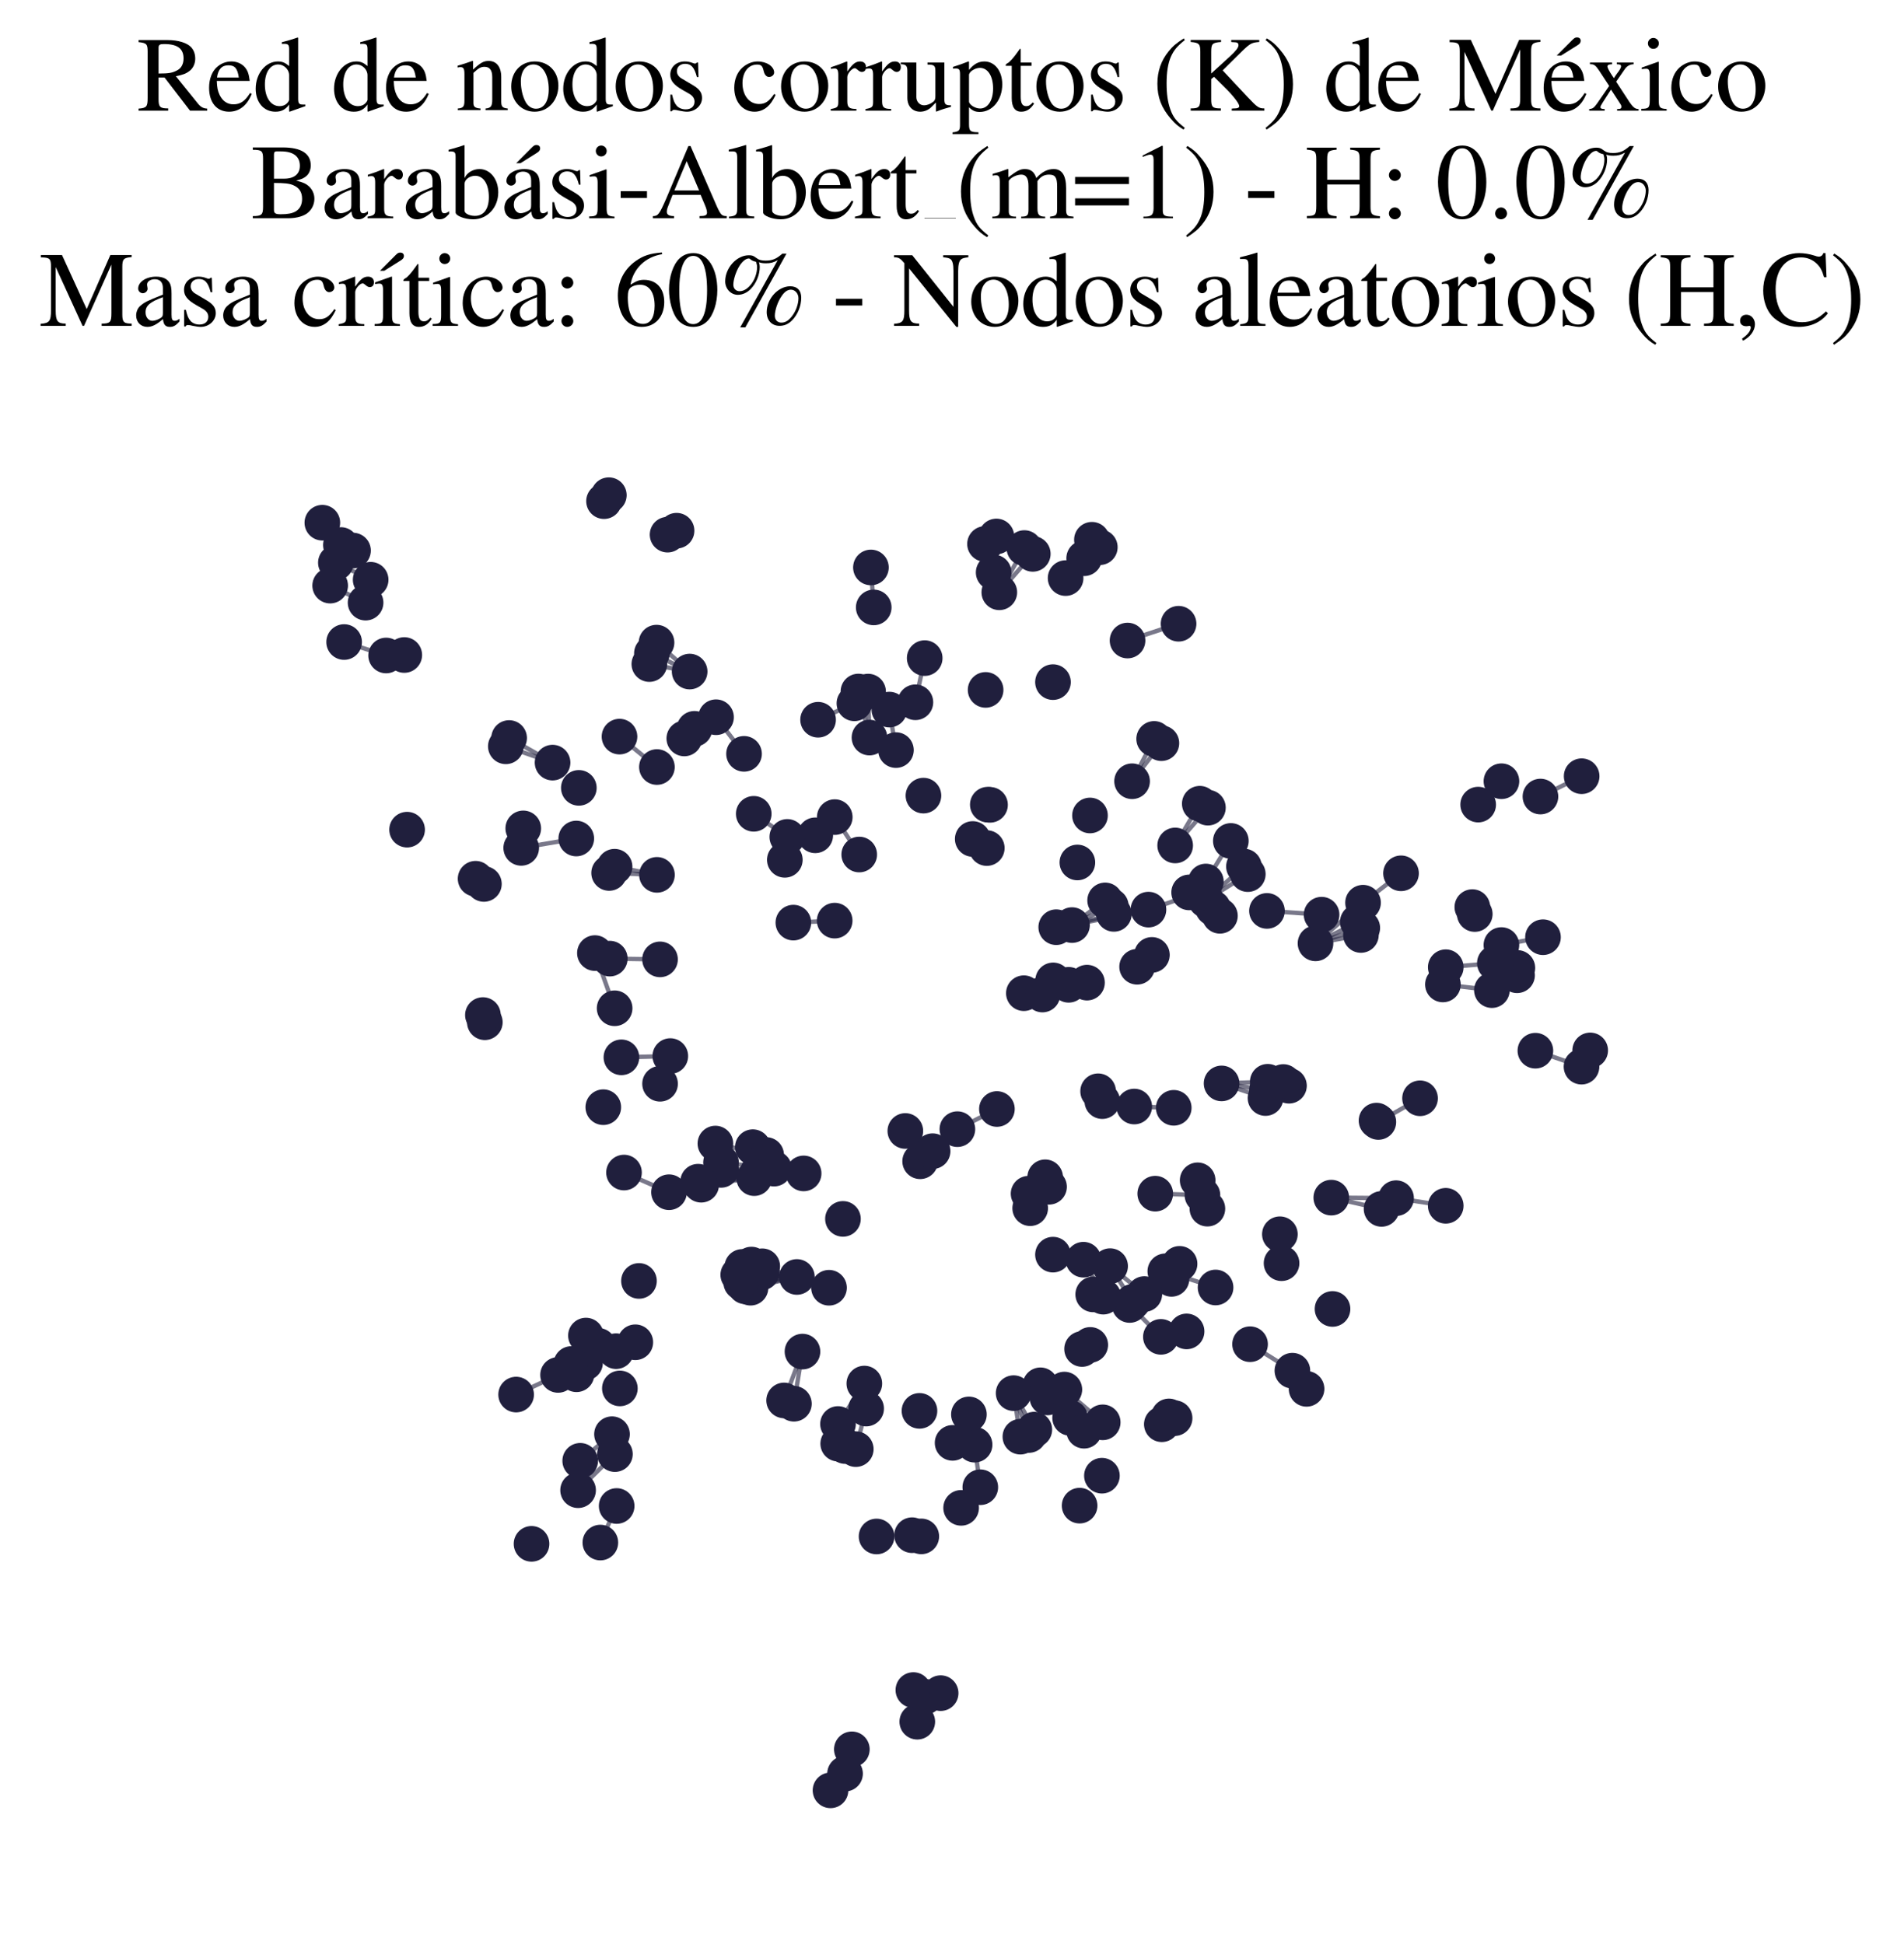 <?xml version="1.0" encoding="utf-8" standalone="no"?>
<!DOCTYPE svg PUBLIC "-//W3C//DTD SVG 1.1//EN"
  "http://www.w3.org/Graphics/SVG/1.1/DTD/svg11.dtd">
<svg xmlns:xlink="http://www.w3.org/1999/xlink" width="174.312pt" height="178.036pt" viewBox="0 0 174.312 178.036" xmlns="http://www.w3.org/2000/svg" version="1.1">
 <defs>
  <style type="text/css">*{stroke-linejoin: round; stroke-linecap: butt}</style>
 </defs>
 <g id="figure_1">
  <g id="patch_1">
   <path d="M 0 178.036 
L 174.312 178.036 
L 174.312 0 
L 0 0 
z
" style="fill: #ffffff"/>
  </g>
  <g id="axes_1">
   <g id="LineCollection_1">
    <path d="M 136.584 90.665 
L 132.099 90.144 
" clip-path="url(#pdb02a46c37)" style="fill: none; stroke: #201f3d; stroke-opacity: 0.6; stroke-width: 0.4"/>
    <path d="M 100.953 130.24 
L 97.442 127.239 
" clip-path="url(#pdb02a46c37)" style="fill: none; stroke: #201f3d; stroke-opacity: 0.6; stroke-width: 0.4"/>
    <path d="M 89.225 132.286 
L 89.747 136.183 
" clip-path="url(#pdb02a46c37)" style="fill: none; stroke: #201f3d; stroke-opacity: 0.6; stroke-width: 0.4"/>
    <path d="M 101.177 82.448 
L 98.142 84.708 
" clip-path="url(#pdb02a46c37)" style="fill: none; stroke: #201f3d; stroke-opacity: 0.6; stroke-width: 0.4"/>
    <path d="M 105.458 87.437 
L 104.104 88.525 
" clip-path="url(#pdb02a46c37)" style="fill: none; stroke: #201f3d; stroke-opacity: 0.6; stroke-width: 0.4"/>
    <path d="M 83.62 154.754 
L 83.978 157.653 
" clip-path="url(#pdb02a46c37)" style="fill: none; stroke: #201f3d; stroke-opacity: 0.6; stroke-width: 0.4"/>
    <path d="M 96.04 108.672 
L 94.168 109.304 
" clip-path="url(#pdb02a46c37)" style="fill: none; stroke: #201f3d; stroke-opacity: 0.6; stroke-width: 0.4"/>
    <path d="M 101.977 83.682 
L 98.142 84.708 
" clip-path="url(#pdb02a46c37)" style="fill: none; stroke: #201f3d; stroke-opacity: 0.6; stroke-width: 0.4"/>
    <path d="M 78.663 78.247 
L 76.422 74.822 
" clip-path="url(#pdb02a46c37)" style="fill: none; stroke: #201f3d; stroke-opacity: 0.6; stroke-width: 0.4"/>
    <path d="M 95.887 127.962 
L 99.249 131.008 
" clip-path="url(#pdb02a46c37)" style="fill: none; stroke: #201f3d; stroke-opacity: 0.6; stroke-width: 0.4"/>
    <path d="M 105.763 109.301 
L 110.085 109.438 
" clip-path="url(#pdb02a46c37)" style="fill: none; stroke: #201f3d; stroke-opacity: 0.6; stroke-width: 0.4"/>
    <path d="M 101.631 115.937 
L 103.702 119.206 
" clip-path="url(#pdb02a46c37)" style="fill: none; stroke: #201f3d; stroke-opacity: 0.6; stroke-width: 0.4"/>
    <path d="M 101.631 115.937 
L 104.765 118.495 
" clip-path="url(#pdb02a46c37)" style="fill: none; stroke: #201f3d; stroke-opacity: 0.6; stroke-width: 0.4"/>
    <path d="M 94.193 131.4 
L 92.799 127.567 
" clip-path="url(#pdb02a46c37)" style="fill: none; stroke: #201f3d; stroke-opacity: 0.6; stroke-width: 0.4"/>
    <path d="M 111.837 99.206 
L 115.857 100.546 
" clip-path="url(#pdb02a46c37)" style="fill: none; stroke: #201f3d; stroke-opacity: 0.6; stroke-width: 0.4"/>
    <path d="M 111.837 99.206 
L 115.988 99.827 
" clip-path="url(#pdb02a46c37)" style="fill: none; stroke: #201f3d; stroke-opacity: 0.6; stroke-width: 0.4"/>
    <path d="M 111.837 99.206 
L 116.063 99.054 
" clip-path="url(#pdb02a46c37)" style="fill: none; stroke: #201f3d; stroke-opacity: 0.6; stroke-width: 0.4"/>
    <path d="M 79.601 67.537 
L 78.59 63.321 
" clip-path="url(#pdb02a46c37)" style="fill: none; stroke: #201f3d; stroke-opacity: 0.6; stroke-width: 0.4"/>
    <path d="M 79.601 67.537 
L 79.474 63.327 
" clip-path="url(#pdb02a46c37)" style="fill: none; stroke: #201f3d; stroke-opacity: 0.6; stroke-width: 0.4"/>
    <path d="M 61.249 109.168 
L 57.128 107.368 
" clip-path="url(#pdb02a46c37)" style="fill: none; stroke: #201f3d; stroke-opacity: 0.6; stroke-width: 0.4"/>
    <path d="M 115.992 83.41 
L 120.992 83.755 
" clip-path="url(#pdb02a46c37)" style="fill: none; stroke: #201f3d; stroke-opacity: 0.6; stroke-width: 0.4"/>
    <path d="M 105.142 83.291 
L 98.142 84.708 
" clip-path="url(#pdb02a46c37)" style="fill: none; stroke: #201f3d; stroke-opacity: 0.6; stroke-width: 0.4"/>
    <path d="M 105.142 83.291 
L 110.169 81.594 
" clip-path="url(#pdb02a46c37)" style="fill: none; stroke: #201f3d; stroke-opacity: 0.6; stroke-width: 0.4"/>
    <path d="M 56.399 123.724 
L 51.091 125.898 
" clip-path="url(#pdb02a46c37)" style="fill: none; stroke: #201f3d; stroke-opacity: 0.6; stroke-width: 0.4"/>
    <path d="M 56.399 123.724 
L 52.305 124.899 
" clip-path="url(#pdb02a46c37)" style="fill: none; stroke: #201f3d; stroke-opacity: 0.6; stroke-width: 0.4"/>
    <path d="M 56.399 123.724 
L 52.778 125.838 
" clip-path="url(#pdb02a46c37)" style="fill: none; stroke: #201f3d; stroke-opacity: 0.6; stroke-width: 0.4"/>
    <path d="M 97.557 52.935 
L 100.689 50.107 
" clip-path="url(#pdb02a46c37)" style="fill: none; stroke: #201f3d; stroke-opacity: 0.6; stroke-width: 0.4"/>
    <path d="M 97.557 52.935 
L 99.966 49.424 
" clip-path="url(#pdb02a46c37)" style="fill: none; stroke: #201f3d; stroke-opacity: 0.6; stroke-width: 0.4"/>
    <path d="M 106.685 116.411 
L 111.286 117.892 
" clip-path="url(#pdb02a46c37)" style="fill: none; stroke: #201f3d; stroke-opacity: 0.6; stroke-width: 0.4"/>
    <path d="M 92.799 127.567 
L 94.692 130.906 
" clip-path="url(#pdb02a46c37)" style="fill: none; stroke: #201f3d; stroke-opacity: 0.6; stroke-width: 0.4"/>
    <path d="M 92.799 127.567 
L 93.417 131.554 
" clip-path="url(#pdb02a46c37)" style="fill: none; stroke: #201f3d; stroke-opacity: 0.6; stroke-width: 0.4"/>
    <path d="M 52.925 136.455 
L 56.296 133.149 
" clip-path="url(#pdb02a46c37)" style="fill: none; stroke: #201f3d; stroke-opacity: 0.6; stroke-width: 0.4"/>
    <path d="M 94.168 109.304 
L 95.686 107.802 
" clip-path="url(#pdb02a46c37)" style="fill: none; stroke: #201f3d; stroke-opacity: 0.6; stroke-width: 0.4"/>
    <path d="M 94.168 109.304 
L 94.314 110.631 
" clip-path="url(#pdb02a46c37)" style="fill: none; stroke: #201f3d; stroke-opacity: 0.6; stroke-width: 0.4"/>
    <path d="M 63.138 61.493 
L 60.106 58.843 
" clip-path="url(#pdb02a46c37)" style="fill: none; stroke: #201f3d; stroke-opacity: 0.6; stroke-width: 0.4"/>
    <path d="M 63.138 61.493 
L 59.682 59.826 
" clip-path="url(#pdb02a46c37)" style="fill: none; stroke: #201f3d; stroke-opacity: 0.6; stroke-width: 0.4"/>
    <path d="M 63.138 61.493 
L 59.448 60.808 
" clip-path="url(#pdb02a46c37)" style="fill: none; stroke: #201f3d; stroke-opacity: 0.6; stroke-width: 0.4"/>
    <path d="M 60.426 87.848 
L 55.826 87.778 
" clip-path="url(#pdb02a46c37)" style="fill: none; stroke: #201f3d; stroke-opacity: 0.6; stroke-width: 0.4"/>
    <path d="M 107.588 77.417 
L 109.841 73.595 
" clip-path="url(#pdb02a46c37)" style="fill: none; stroke: #201f3d; stroke-opacity: 0.6; stroke-width: 0.4"/>
    <path d="M 107.588 77.417 
L 110.585 73.957 
" clip-path="url(#pdb02a46c37)" style="fill: none; stroke: #201f3d; stroke-opacity: 0.6; stroke-width: 0.4"/>
    <path d="M 72.956 116.929 
L 68.712 117.912 
" clip-path="url(#pdb02a46c37)" style="fill: none; stroke: #201f3d; stroke-opacity: 0.6; stroke-width: 0.4"/>
    <path d="M 72.956 116.929 
L 67.588 116.732 
" clip-path="url(#pdb02a46c37)" style="fill: none; stroke: #201f3d; stroke-opacity: 0.6; stroke-width: 0.4"/>
    <path d="M 72.956 116.929 
L 68.91 116.783 
" clip-path="url(#pdb02a46c37)" style="fill: none; stroke: #201f3d; stroke-opacity: 0.6; stroke-width: 0.4"/>
    <path d="M 72.956 116.929 
L 68.793 115.792 
" clip-path="url(#pdb02a46c37)" style="fill: none; stroke: #201f3d; stroke-opacity: 0.6; stroke-width: 0.4"/>
    <path d="M 72.956 116.929 
L 68.24 117.789 
" clip-path="url(#pdb02a46c37)" style="fill: none; stroke: #201f3d; stroke-opacity: 0.6; stroke-width: 0.4"/>
    <path d="M 72.956 116.929 
L 68.229 116.652 
" clip-path="url(#pdb02a46c37)" style="fill: none; stroke: #201f3d; stroke-opacity: 0.6; stroke-width: 0.4"/>
    <path d="M 72.956 116.929 
L 67.957 116.009 
" clip-path="url(#pdb02a46c37)" style="fill: none; stroke: #201f3d; stroke-opacity: 0.6; stroke-width: 0.4"/>
    <path d="M 72.956 116.929 
L 67.858 117.43 
" clip-path="url(#pdb02a46c37)" style="fill: none; stroke: #201f3d; stroke-opacity: 0.6; stroke-width: 0.4"/>
    <path d="M 61.367 96.702 
L 56.891 96.817 
" clip-path="url(#pdb02a46c37)" style="fill: none; stroke: #201f3d; stroke-opacity: 0.6; stroke-width: 0.4"/>
    <path d="M 56.029 131.326 
L 53.119 133.763 
" clip-path="url(#pdb02a46c37)" style="fill: none; stroke: #201f3d; stroke-opacity: 0.6; stroke-width: 0.4"/>
    <path d="M 79.296 128.98 
L 78.347 132.693 
" clip-path="url(#pdb02a46c37)" style="fill: none; stroke: #201f3d; stroke-opacity: 0.6; stroke-width: 0.4"/>
    <path d="M 99.514 89.978 
L 97.837 90.177 
" clip-path="url(#pdb02a46c37)" style="fill: none; stroke: #201f3d; stroke-opacity: 0.6; stroke-width: 0.4"/>
    <path d="M 35.35 60.022 
L 31.505 58.79 
" clip-path="url(#pdb02a46c37)" style="fill: none; stroke: #201f3d; stroke-opacity: 0.6; stroke-width: 0.4"/>
    <path d="M 87.649 103.395 
L 91.268 101.549 
" clip-path="url(#pdb02a46c37)" style="fill: none; stroke: #201f3d; stroke-opacity: 0.6; stroke-width: 0.4"/>
    <path d="M 107.457 101.44 
L 103.841 101.322 
" clip-path="url(#pdb02a46c37)" style="fill: none; stroke: #201f3d; stroke-opacity: 0.6; stroke-width: 0.4"/>
    <path d="M 121.88 109.664 
L 127.812 109.714 
" clip-path="url(#pdb02a46c37)" style="fill: none; stroke: #201f3d; stroke-opacity: 0.6; stroke-width: 0.4"/>
    <path d="M 121.88 109.664 
L 126.483 110.697 
" clip-path="url(#pdb02a46c37)" style="fill: none; stroke: #201f3d; stroke-opacity: 0.6; stroke-width: 0.4"/>
    <path d="M 58.163 122.908 
L 53.563 124.783 
" clip-path="url(#pdb02a46c37)" style="fill: none; stroke: #201f3d; stroke-opacity: 0.6; stroke-width: 0.4"/>
    <path d="M 120.436 86.381 
L 124.717 84.966 
" clip-path="url(#pdb02a46c37)" style="fill: none; stroke: #201f3d; stroke-opacity: 0.6; stroke-width: 0.4"/>
    <path d="M 120.436 86.381 
L 124.592 85.614 
" clip-path="url(#pdb02a46c37)" style="fill: none; stroke: #201f3d; stroke-opacity: 0.6; stroke-width: 0.4"/>
    <path d="M 120.436 86.381 
L 124.787 82.658 
" clip-path="url(#pdb02a46c37)" style="fill: none; stroke: #201f3d; stroke-opacity: 0.6; stroke-width: 0.4"/>
    <path d="M 120.436 86.381 
L 124.306 84.422 
" clip-path="url(#pdb02a46c37)" style="fill: none; stroke: #201f3d; stroke-opacity: 0.6; stroke-width: 0.4"/>
    <path d="M 91.222 49.122 
L 90.97 52.418 
" clip-path="url(#pdb02a46c37)" style="fill: none; stroke: #201f3d; stroke-opacity: 0.6; stroke-width: 0.4"/>
    <path d="M 103.422 119.493 
L 106.281 122.413 
" clip-path="url(#pdb02a46c37)" style="fill: none; stroke: #201f3d; stroke-opacity: 0.6; stroke-width: 0.4"/>
    <path d="M 110.397 80.717 
L 112.684 77.003 
" clip-path="url(#pdb02a46c37)" style="fill: none; stroke: #201f3d; stroke-opacity: 0.6; stroke-width: 0.4"/>
    <path d="M 51.091 125.898 
L 47.252 127.698 
" clip-path="url(#pdb02a46c37)" style="fill: none; stroke: #201f3d; stroke-opacity: 0.6; stroke-width: 0.4"/>
    <path d="M 97.972 129.834 
L 95.254 126.848 
" clip-path="url(#pdb02a46c37)" style="fill: none; stroke: #201f3d; stroke-opacity: 0.6; stroke-width: 0.4"/>
    <path d="M 126.189 102.736 
L 130.006 100.567 
" clip-path="url(#pdb02a46c37)" style="fill: none; stroke: #201f3d; stroke-opacity: 0.6; stroke-width: 0.4"/>
    <path d="M 77.364 162.409 
L 77.988 160.182 
" clip-path="url(#pdb02a46c37)" style="fill: none; stroke: #201f3d; stroke-opacity: 0.6; stroke-width: 0.4"/>
    <path d="M 83.805 64.307 
L 84.656 60.262 
" clip-path="url(#pdb02a46c37)" style="fill: none; stroke: #201f3d; stroke-opacity: 0.6; stroke-width: 0.4"/>
    <path d="M 50.588 69.831 
L 46.61 67.578 
" clip-path="url(#pdb02a46c37)" style="fill: none; stroke: #201f3d; stroke-opacity: 0.6; stroke-width: 0.4"/>
    <path d="M 50.588 69.831 
L 46.309 68.338 
" clip-path="url(#pdb02a46c37)" style="fill: none; stroke: #201f3d; stroke-opacity: 0.6; stroke-width: 0.4"/>
    <path d="M 73.467 123.762 
L 71.787 128.235 
" clip-path="url(#pdb02a46c37)" style="fill: none; stroke: #201f3d; stroke-opacity: 0.6; stroke-width: 0.4"/>
    <path d="M 73.467 123.762 
L 72.683 128.538 
" clip-path="url(#pdb02a46c37)" style="fill: none; stroke: #201f3d; stroke-opacity: 0.6; stroke-width: 0.4"/>
    <path d="M 90.97 52.418 
L 90.178 49.809 
" clip-path="url(#pdb02a46c37)" style="fill: none; stroke: #201f3d; stroke-opacity: 0.6; stroke-width: 0.4"/>
    <path d="M 91.488 54.235 
L 93.781 50.184 
" clip-path="url(#pdb02a46c37)" style="fill: none; stroke: #201f3d; stroke-opacity: 0.6; stroke-width: 0.4"/>
    <path d="M 91.488 54.235 
L 94.552 50.717 
" clip-path="url(#pdb02a46c37)" style="fill: none; stroke: #201f3d; stroke-opacity: 0.6; stroke-width: 0.4"/>
    <path d="M 103.227 58.653 
L 107.899 57.115 
" clip-path="url(#pdb02a46c37)" style="fill: none; stroke: #201f3d; stroke-opacity: 0.6; stroke-width: 0.4"/>
    <path d="M 56.455 137.901 
L 54.963 141.248 
" clip-path="url(#pdb02a46c37)" style="fill: none; stroke: #201f3d; stroke-opacity: 0.6; stroke-width: 0.4"/>
    <path d="M 114.444 123.086 
L 118.319 125.51 
" clip-path="url(#pdb02a46c37)" style="fill: none; stroke: #201f3d; stroke-opacity: 0.6; stroke-width: 0.4"/>
    <path d="M 69.05 107.879 
L 63.911 108.205 
" clip-path="url(#pdb02a46c37)" style="fill: none; stroke: #201f3d; stroke-opacity: 0.6; stroke-width: 0.4"/>
    <path d="M 69.05 107.879 
L 64.194 108.483 
" clip-path="url(#pdb02a46c37)" style="fill: none; stroke: #201f3d; stroke-opacity: 0.6; stroke-width: 0.4"/>
    <path d="M 70.866 107.008 
L 66.01 106.451 
" clip-path="url(#pdb02a46c37)" style="fill: none; stroke: #201f3d; stroke-opacity: 0.6; stroke-width: 0.4"/>
    <path d="M 70.866 107.008 
L 66.016 107.124 
" clip-path="url(#pdb02a46c37)" style="fill: none; stroke: #201f3d; stroke-opacity: 0.6; stroke-width: 0.4"/>
    <path d="M 103.643 71.537 
L 106.327 68.051 
" clip-path="url(#pdb02a46c37)" style="fill: none; stroke: #201f3d; stroke-opacity: 0.6; stroke-width: 0.4"/>
    <path d="M 103.643 71.537 
L 105.664 67.66 
" clip-path="url(#pdb02a46c37)" style="fill: none; stroke: #201f3d; stroke-opacity: 0.6; stroke-width: 0.4"/>
    <path d="M 127.812 109.714 
L 132.358 110.412 
" clip-path="url(#pdb02a46c37)" style="fill: none; stroke: #201f3d; stroke-opacity: 0.6; stroke-width: 0.4"/>
    <path d="M 69.364 107.358 
L 73.574 107.447 
" clip-path="url(#pdb02a46c37)" style="fill: none; stroke: #201f3d; stroke-opacity: 0.6; stroke-width: 0.4"/>
    <path d="M 141.028 72.938 
L 144.801 71.076 
" clip-path="url(#pdb02a46c37)" style="fill: none; stroke: #201f3d; stroke-opacity: 0.6; stroke-width: 0.4"/>
    <path d="M 98.142 84.708 
L 101.696 82.966 
" clip-path="url(#pdb02a46c37)" style="fill: none; stroke: #201f3d; stroke-opacity: 0.6; stroke-width: 0.4"/>
    <path d="M 79.991 55.619 
L 79.734 51.961 
" clip-path="url(#pdb02a46c37)" style="fill: none; stroke: #201f3d; stroke-opacity: 0.6; stroke-width: 0.4"/>
    <path d="M 60.141 70.236 
L 56.716 67.45 
" clip-path="url(#pdb02a46c37)" style="fill: none; stroke: #201f3d; stroke-opacity: 0.6; stroke-width: 0.4"/>
    <path d="M 144.789 97.672 
L 140.565 96.211 
" clip-path="url(#pdb02a46c37)" style="fill: none; stroke: #201f3d; stroke-opacity: 0.6; stroke-width: 0.4"/>
    <path d="M 76.415 84.3 
L 72.633 84.482 
" clip-path="url(#pdb02a46c37)" style="fill: none; stroke: #201f3d; stroke-opacity: 0.6; stroke-width: 0.4"/>
    <path d="M 135.327 73.675 
L 137.458 71.535 
" clip-path="url(#pdb02a46c37)" style="fill: none; stroke: #201f3d; stroke-opacity: 0.6; stroke-width: 0.4"/>
    <path d="M 33.47 55.184 
L 30.227 53.623 
" clip-path="url(#pdb02a46c37)" style="fill: none; stroke: #201f3d; stroke-opacity: 0.6; stroke-width: 0.4"/>
    <path d="M 96.417 89.771 
L 93.735 90.945 
" clip-path="url(#pdb02a46c37)" style="fill: none; stroke: #201f3d; stroke-opacity: 0.6; stroke-width: 0.4"/>
    <path d="M 96.417 89.771 
L 97.837 90.177 
" clip-path="url(#pdb02a46c37)" style="fill: none; stroke: #201f3d; stroke-opacity: 0.6; stroke-width: 0.4"/>
    <path d="M 96.417 89.771 
L 95.435 91.067 
" clip-path="url(#pdb02a46c37)" style="fill: none; stroke: #201f3d; stroke-opacity: 0.6; stroke-width: 0.4"/>
    <path d="M 137.455 86.536 
L 141.262 85.817 
" clip-path="url(#pdb02a46c37)" style="fill: none; stroke: #201f3d; stroke-opacity: 0.6; stroke-width: 0.4"/>
    <path d="M 65.495 104.713 
L 70.143 105.76 
" clip-path="url(#pdb02a46c37)" style="fill: none; stroke: #201f3d; stroke-opacity: 0.6; stroke-width: 0.4"/>
    <path d="M 82.024 68.685 
L 81.419 64.975 
" clip-path="url(#pdb02a46c37)" style="fill: none; stroke: #201f3d; stroke-opacity: 0.6; stroke-width: 0.4"/>
    <path d="M 60.145 80.108 
L 56.266 79.363 
" clip-path="url(#pdb02a46c37)" style="fill: none; stroke: #201f3d; stroke-opacity: 0.6; stroke-width: 0.4"/>
    <path d="M 60.145 80.108 
L 55.766 79.936 
" clip-path="url(#pdb02a46c37)" style="fill: none; stroke: #201f3d; stroke-opacity: 0.6; stroke-width: 0.4"/>
    <path d="M 113.884 79.343 
L 110.403 82.427 
" clip-path="url(#pdb02a46c37)" style="fill: none; stroke: #201f3d; stroke-opacity: 0.6; stroke-width: 0.4"/>
    <path d="M 33.934 53.087 
L 31.21 49.904 
" clip-path="url(#pdb02a46c37)" style="fill: none; stroke: #201f3d; stroke-opacity: 0.6; stroke-width: 0.4"/>
    <path d="M 33.934 53.087 
L 30.75 51.524 
" clip-path="url(#pdb02a46c37)" style="fill: none; stroke: #201f3d; stroke-opacity: 0.6; stroke-width: 0.4"/>
    <path d="M 33.934 53.087 
L 32.32 50.414 
" clip-path="url(#pdb02a46c37)" style="fill: none; stroke: #201f3d; stroke-opacity: 0.6; stroke-width: 0.4"/>
    <path d="M 52.757 76.781 
L 47.718 77.639 
" clip-path="url(#pdb02a46c37)" style="fill: none; stroke: #201f3d; stroke-opacity: 0.6; stroke-width: 0.4"/>
    <path d="M 132.36 88.565 
L 136.855 88.186 
" clip-path="url(#pdb02a46c37)" style="fill: none; stroke: #201f3d; stroke-opacity: 0.6; stroke-width: 0.4"/>
    <path d="M 31.21 49.904 
L 29.511 47.863 
" clip-path="url(#pdb02a46c37)" style="fill: none; stroke: #201f3d; stroke-opacity: 0.6; stroke-width: 0.4"/>
    <path d="M 101.005 118.733 
L 99.189 115.349 
" clip-path="url(#pdb02a46c37)" style="fill: none; stroke: #201f3d; stroke-opacity: 0.6; stroke-width: 0.4"/>
    <path d="M 124.787 82.658 
L 128.264 79.967 
" clip-path="url(#pdb02a46c37)" style="fill: none; stroke: #201f3d; stroke-opacity: 0.6; stroke-width: 0.4"/>
    <path d="M 68.117 69.028 
L 65.553 65.675 
" clip-path="url(#pdb02a46c37)" style="fill: none; stroke: #201f3d; stroke-opacity: 0.6; stroke-width: 0.4"/>
    <path d="M 56.27 92.326 
L 54.465 87.271 
" clip-path="url(#pdb02a46c37)" style="fill: none; stroke: #201f3d; stroke-opacity: 0.6; stroke-width: 0.4"/>
    <path d="M 79.13 126.689 
L 76.72 130.392 
" clip-path="url(#pdb02a46c37)" style="fill: none; stroke: #201f3d; stroke-opacity: 0.6; stroke-width: 0.4"/>
    <path d="M 114.237 80.041 
L 110.403 82.427 
" clip-path="url(#pdb02a46c37)" style="fill: none; stroke: #201f3d; stroke-opacity: 0.6; stroke-width: 0.4"/>
    <path d="M 69.005 74.519 
L 72.078 76.633 
" clip-path="url(#pdb02a46c37)" style="fill: none; stroke: #201f3d; stroke-opacity: 0.6; stroke-width: 0.4"/>
    <path d="M 74.897 65.905 
L 78.221 64.402 
" clip-path="url(#pdb02a46c37)" style="fill: none; stroke: #201f3d; stroke-opacity: 0.6; stroke-width: 0.4"/>
   </g>
   <g id="PathCollection_1">
    <defs>
     <path id="mbf47134217" d="M 0 1.581 
C 0.419 1.581 0.822 1.415 1.118 1.118 
C 1.415 0.822 1.581 0.419 1.581 0 
C 1.581 -0.419 1.415 -0.822 1.118 -1.118 
C 0.822 -1.415 0.419 -1.581 0 -1.581 
C -0.419 -1.581 -0.822 -1.415 -1.118 -1.118 
C -1.415 -0.822 -1.581 -0.419 -1.581 0 
C -1.581 0.419 -1.415 0.822 -1.118 1.118 
C -0.822 1.415 -0.419 1.581 0 1.581 
z
" style="stroke: #201f3d; stroke-width: 0.1"/>
    </defs>
    <g clip-path="url(#pdb02a46c37)">
     <use xlink:href="#mbf47134217" x="144.801" y="71.076" style="fill: #201f3d; stroke: #201f3d; stroke-width: 0.1"/>
     <use xlink:href="#mbf47134217" x="51.091" y="125.898" style="fill: #201f3d; stroke: #201f3d; stroke-width: 0.1"/>
     <use xlink:href="#mbf47134217" x="68.117" y="69.028" style="fill: #201f3d; stroke: #201f3d; stroke-width: 0.1"/>
     <use xlink:href="#mbf47134217" x="72.956" y="116.929" style="fill: #201f3d; stroke: #201f3d; stroke-width: 0.1"/>
     <use xlink:href="#mbf47134217" x="91.222" y="49.122" style="fill: #201f3d; stroke: #201f3d; stroke-width: 0.1"/>
     <use xlink:href="#mbf47134217" x="84.241" y="106.335" style="fill: #201f3d; stroke: #201f3d; stroke-width: 0.1"/>
     <use xlink:href="#mbf47134217" x="90.342" y="77.656" style="fill: #201f3d; stroke: #201f3d; stroke-width: 0.1"/>
     <use xlink:href="#mbf47134217" x="68.712" y="117.912" style="fill: #201f3d; stroke: #201f3d; stroke-width: 0.1"/>
     <use xlink:href="#mbf47134217" x="68.922" y="105.043" style="fill: #201f3d; stroke: #201f3d; stroke-width: 0.1"/>
     <use xlink:href="#mbf47134217" x="54.963" y="141.248" style="fill: #201f3d; stroke: #201f3d; stroke-width: 0.1"/>
     <use xlink:href="#mbf47134217" x="69.721" y="116.518" style="fill: #201f3d; stroke: #201f3d; stroke-width: 0.1"/>
     <use xlink:href="#mbf47134217" x="138.917" y="88.632" style="fill: #201f3d; stroke: #201f3d; stroke-width: 0.1"/>
     <use xlink:href="#mbf47134217" x="97.972" y="129.834" style="fill: #201f3d; stroke: #201f3d; stroke-width: 0.1"/>
     <use xlink:href="#mbf47134217" x="86.117" y="155.037" style="fill: #201f3d; stroke: #201f3d; stroke-width: 0.1"/>
     <use xlink:href="#mbf47134217" x="78.347" y="132.693" style="fill: #201f3d; stroke: #201f3d; stroke-width: 0.1"/>
     <use xlink:href="#mbf47134217" x="87.21" y="132.12" style="fill: #201f3d; stroke: #201f3d; stroke-width: 0.1"/>
     <use xlink:href="#mbf47134217" x="79.296" y="128.98" style="fill: #201f3d; stroke: #201f3d; stroke-width: 0.1"/>
     <use xlink:href="#mbf47134217" x="121.993" y="119.857" style="fill: #201f3d; stroke: #201f3d; stroke-width: 0.1"/>
     <use xlink:href="#mbf47134217" x="52.757" y="76.781" style="fill: #201f3d; stroke: #201f3d; stroke-width: 0.1"/>
     <use xlink:href="#mbf47134217" x="69.05" y="107.879" style="fill: #201f3d; stroke: #201f3d; stroke-width: 0.1"/>
     <use xlink:href="#mbf47134217" x="108.632" y="121.915" style="fill: #201f3d; stroke: #201f3d; stroke-width: 0.1"/>
     <use xlink:href="#mbf47134217" x="52.925" y="136.455" style="fill: #201f3d; stroke: #201f3d; stroke-width: 0.1"/>
     <use xlink:href="#mbf47134217" x="107.99" y="115.727" style="fill: #201f3d; stroke: #201f3d; stroke-width: 0.1"/>
     <use xlink:href="#mbf47134217" x="84.179" y="129.19" style="fill: #201f3d; stroke: #201f3d; stroke-width: 0.1"/>
     <use xlink:href="#mbf47134217" x="48.663" y="141.366" style="fill: #201f3d; stroke: #201f3d; stroke-width: 0.1"/>
     <use xlink:href="#mbf47134217" x="56.455" y="137.901" style="fill: #201f3d; stroke: #201f3d; stroke-width: 0.1"/>
     <use xlink:href="#mbf47134217" x="79.601" y="67.537" style="fill: #201f3d; stroke: #201f3d; stroke-width: 0.1"/>
     <use xlink:href="#mbf47134217" x="103.227" y="58.653" style="fill: #201f3d; stroke: #201f3d; stroke-width: 0.1"/>
     <use xlink:href="#mbf47134217" x="54.784" y="123.238" style="fill: #201f3d; stroke: #201f3d; stroke-width: 0.1"/>
     <use xlink:href="#mbf47134217" x="89.055" y="76.824" style="fill: #201f3d; stroke: #201f3d; stroke-width: 0.1"/>
     <use xlink:href="#mbf47134217" x="138.887" y="89.303" style="fill: #201f3d; stroke: #201f3d; stroke-width: 0.1"/>
     <use xlink:href="#mbf47134217" x="126.189" y="102.736" style="fill: #201f3d; stroke: #201f3d; stroke-width: 0.1"/>
     <use xlink:href="#mbf47134217" x="78.59" y="63.321" style="fill: #201f3d; stroke: #201f3d; stroke-width: 0.1"/>
     <use xlink:href="#mbf47134217" x="106.366" y="130.414" style="fill: #201f3d; stroke: #201f3d; stroke-width: 0.1"/>
     <use xlink:href="#mbf47134217" x="76.034" y="163.938" style="fill: #201f3d; stroke: #201f3d; stroke-width: 0.1"/>
     <use xlink:href="#mbf47134217" x="84.542" y="72.853" style="fill: #201f3d; stroke: #201f3d; stroke-width: 0.1"/>
     <use xlink:href="#mbf47134217" x="75.896" y="117.916" style="fill: #201f3d; stroke: #201f3d; stroke-width: 0.1"/>
     <use xlink:href="#mbf47134217" x="62.649" y="67.618" style="fill: #201f3d; stroke: #201f3d; stroke-width: 0.1"/>
     <use xlink:href="#mbf47134217" x="101.977" y="83.682" style="fill: #201f3d; stroke: #201f3d; stroke-width: 0.1"/>
     <use xlink:href="#mbf47134217" x="111.05" y="83.15" style="fill: #201f3d; stroke: #201f3d; stroke-width: 0.1"/>
     <use xlink:href="#mbf47134217" x="64.194" y="108.483" style="fill: #201f3d; stroke: #201f3d; stroke-width: 0.1"/>
     <use xlink:href="#mbf47134217" x="127.812" y="109.714" style="fill: #201f3d; stroke: #201f3d; stroke-width: 0.1"/>
     <use xlink:href="#mbf47134217" x="100.953" y="130.24" style="fill: #201f3d; stroke: #201f3d; stroke-width: 0.1"/>
     <use xlink:href="#mbf47134217" x="115.992" y="83.41" style="fill: #201f3d; stroke: #201f3d; stroke-width: 0.1"/>
     <use xlink:href="#mbf47134217" x="84.656" y="60.262" style="fill: #201f3d; stroke: #201f3d; stroke-width: 0.1"/>
     <use xlink:href="#mbf47134217" x="55.298" y="45.889" style="fill: #201f3d; stroke: #201f3d; stroke-width: 0.1"/>
     <use xlink:href="#mbf47134217" x="30.75" y="51.524" style="fill: #201f3d; stroke: #201f3d; stroke-width: 0.1"/>
     <use xlink:href="#mbf47134217" x="67.588" y="116.732" style="fill: #201f3d; stroke: #201f3d; stroke-width: 0.1"/>
     <use xlink:href="#mbf47134217" x="31.505" y="58.79" style="fill: #201f3d; stroke: #201f3d; stroke-width: 0.1"/>
     <use xlink:href="#mbf47134217" x="56.891" y="96.817" style="fill: #201f3d; stroke: #201f3d; stroke-width: 0.1"/>
     <use xlink:href="#mbf47134217" x="103.422" y="119.493" style="fill: #201f3d; stroke: #201f3d; stroke-width: 0.1"/>
     <use xlink:href="#mbf47134217" x="60.106" y="58.843" style="fill: #201f3d; stroke: #201f3d; stroke-width: 0.1"/>
     <use xlink:href="#mbf47134217" x="83.978" y="157.653" style="fill: #201f3d; stroke: #201f3d; stroke-width: 0.1"/>
     <use xlink:href="#mbf47134217" x="56.399" y="123.724" style="fill: #201f3d; stroke: #201f3d; stroke-width: 0.1"/>
     <use xlink:href="#mbf47134217" x="70.143" y="105.76" style="fill: #201f3d; stroke: #201f3d; stroke-width: 0.1"/>
     <use xlink:href="#mbf47134217" x="94.552" y="50.717" style="fill: #201f3d; stroke: #201f3d; stroke-width: 0.1"/>
     <use xlink:href="#mbf47134217" x="104.765" y="118.495" style="fill: #201f3d; stroke: #201f3d; stroke-width: 0.1"/>
     <use xlink:href="#mbf47134217" x="50.588" y="69.831" style="fill: #201f3d; stroke: #201f3d; stroke-width: 0.1"/>
     <use xlink:href="#mbf47134217" x="55.74" y="45.342" style="fill: #201f3d; stroke: #201f3d; stroke-width: 0.1"/>
     <use xlink:href="#mbf47134217" x="56.749" y="127.134" style="fill: #201f3d; stroke: #201f3d; stroke-width: 0.1"/>
     <use xlink:href="#mbf47134217" x="119.616" y="127.174" style="fill: #201f3d; stroke: #201f3d; stroke-width: 0.1"/>
     <use xlink:href="#mbf47134217" x="47.718" y="77.639" style="fill: #201f3d; stroke: #201f3d; stroke-width: 0.1"/>
     <use xlink:href="#mbf47134217" x="65.495" y="104.713" style="fill: #201f3d; stroke: #201f3d; stroke-width: 0.1"/>
     <use xlink:href="#mbf47134217" x="55.826" y="87.778" style="fill: #201f3d; stroke: #201f3d; stroke-width: 0.1"/>
     <use xlink:href="#mbf47134217" x="32.32" y="50.414" style="fill: #201f3d; stroke: #201f3d; stroke-width: 0.1"/>
     <use xlink:href="#mbf47134217" x="37.269" y="75.97" style="fill: #201f3d; stroke: #201f3d; stroke-width: 0.1"/>
     <use xlink:href="#mbf47134217" x="100.085" y="118.525" style="fill: #201f3d; stroke: #201f3d; stroke-width: 0.1"/>
     <use xlink:href="#mbf47134217" x="97.557" y="52.935" style="fill: #201f3d; stroke: #201f3d; stroke-width: 0.1"/>
     <use xlink:href="#mbf47134217" x="126.022" y="102.61" style="fill: #201f3d; stroke: #201f3d; stroke-width: 0.1"/>
     <use xlink:href="#mbf47134217" x="56.029" y="131.326" style="fill: #201f3d; stroke: #201f3d; stroke-width: 0.1"/>
     <use xlink:href="#mbf47134217" x="54.465" y="87.271" style="fill: #201f3d; stroke: #201f3d; stroke-width: 0.1"/>
     <use xlink:href="#mbf47134217" x="37.012" y="59.978" style="fill: #201f3d; stroke: #201f3d; stroke-width: 0.1"/>
     <use xlink:href="#mbf47134217" x="99.514" y="89.978" style="fill: #201f3d; stroke: #201f3d; stroke-width: 0.1"/>
     <use xlink:href="#mbf47134217" x="44.387" y="93.604" style="fill: #201f3d; stroke: #201f3d; stroke-width: 0.1"/>
     <use xlink:href="#mbf47134217" x="94.193" y="131.4" style="fill: #201f3d; stroke: #201f3d; stroke-width: 0.1"/>
     <use xlink:href="#mbf47134217" x="134.793" y="83.061" style="fill: #201f3d; stroke: #201f3d; stroke-width: 0.1"/>
     <use xlink:href="#mbf47134217" x="110.397" y="80.717" style="fill: #201f3d; stroke: #201f3d; stroke-width: 0.1"/>
     <use xlink:href="#mbf47134217" x="118.319" y="125.51" style="fill: #201f3d; stroke: #201f3d; stroke-width: 0.1"/>
     <use xlink:href="#mbf47134217" x="87.992" y="138.071" style="fill: #201f3d; stroke: #201f3d; stroke-width: 0.1"/>
     <use xlink:href="#mbf47134217" x="110.585" y="73.957" style="fill: #201f3d; stroke: #201f3d; stroke-width: 0.1"/>
     <use xlink:href="#mbf47134217" x="135.015" y="83.696" style="fill: #201f3d; stroke: #201f3d; stroke-width: 0.1"/>
     <use xlink:href="#mbf47134217" x="90.97" y="52.418" style="fill: #201f3d; stroke: #201f3d; stroke-width: 0.1"/>
     <use xlink:href="#mbf47134217" x="69.005" y="74.519" style="fill: #201f3d; stroke: #201f3d; stroke-width: 0.1"/>
     <use xlink:href="#mbf47134217" x="110.169" y="81.594" style="fill: #201f3d; stroke: #201f3d; stroke-width: 0.1"/>
     <use xlink:href="#mbf47134217" x="85.381" y="105.411" style="fill: #201f3d; stroke: #201f3d; stroke-width: 0.1"/>
     <use xlink:href="#mbf47134217" x="114.444" y="123.086" style="fill: #201f3d; stroke: #201f3d; stroke-width: 0.1"/>
     <use xlink:href="#mbf47134217" x="107.252" y="117.103" style="fill: #201f3d; stroke: #201f3d; stroke-width: 0.1"/>
     <use xlink:href="#mbf47134217" x="87.649" y="103.395" style="fill: #201f3d; stroke: #201f3d; stroke-width: 0.1"/>
     <use xlink:href="#mbf47134217" x="31.21" y="49.904" style="fill: #201f3d; stroke: #201f3d; stroke-width: 0.1"/>
     <use xlink:href="#mbf47134217" x="100.881" y="135.127" style="fill: #201f3d; stroke: #201f3d; stroke-width: 0.1"/>
     <use xlink:href="#mbf47134217" x="107.536" y="129.858" style="fill: #201f3d; stroke: #201f3d; stroke-width: 0.1"/>
     <use xlink:href="#mbf47134217" x="72.633" y="84.482" style="fill: #201f3d; stroke: #201f3d; stroke-width: 0.1"/>
     <use xlink:href="#mbf47134217" x="90.178" y="49.809" style="fill: #201f3d; stroke: #201f3d; stroke-width: 0.1"/>
     <use xlink:href="#mbf47134217" x="96.401" y="114.885" style="fill: #201f3d; stroke: #201f3d; stroke-width: 0.1"/>
     <use xlink:href="#mbf47134217" x="84.683" y="155.371" style="fill: #201f3d; stroke: #201f3d; stroke-width: 0.1"/>
     <use xlink:href="#mbf47134217" x="61.94" y="48.596" style="fill: #201f3d; stroke: #201f3d; stroke-width: 0.1"/>
     <use xlink:href="#mbf47134217" x="74.636" y="76.488" style="fill: #201f3d; stroke: #201f3d; stroke-width: 0.1"/>
     <use xlink:href="#mbf47134217" x="111.286" y="117.892" style="fill: #201f3d; stroke: #201f3d; stroke-width: 0.1"/>
     <use xlink:href="#mbf47134217" x="46.309" y="68.338" style="fill: #201f3d; stroke: #201f3d; stroke-width: 0.1"/>
     <use xlink:href="#mbf47134217" x="52.778" y="125.838" style="fill: #201f3d; stroke: #201f3d; stroke-width: 0.1"/>
     <use xlink:href="#mbf47134217" x="136.584" y="90.665" style="fill: #201f3d; stroke: #201f3d; stroke-width: 0.1"/>
     <use xlink:href="#mbf47134217" x="91.268" y="101.549" style="fill: #201f3d; stroke: #201f3d; stroke-width: 0.1"/>
     <use xlink:href="#mbf47134217" x="53.643" y="122.295" style="fill: #201f3d; stroke: #201f3d; stroke-width: 0.1"/>
     <use xlink:href="#mbf47134217" x="115.988" y="99.827" style="fill: #201f3d; stroke: #201f3d; stroke-width: 0.1"/>
     <use xlink:href="#mbf47134217" x="101.005" y="118.733" style="fill: #201f3d; stroke: #201f3d; stroke-width: 0.1"/>
     <use xlink:href="#mbf47134217" x="106.281" y="122.413" style="fill: #201f3d; stroke: #201f3d; stroke-width: 0.1"/>
     <use xlink:href="#mbf47134217" x="91.488" y="54.235" style="fill: #201f3d; stroke: #201f3d; stroke-width: 0.1"/>
     <use xlink:href="#mbf47134217" x="61.249" y="109.168" style="fill: #201f3d; stroke: #201f3d; stroke-width: 0.1"/>
     <use xlink:href="#mbf47134217" x="124.717" y="84.966" style="fill: #201f3d; stroke: #201f3d; stroke-width: 0.1"/>
     <use xlink:href="#mbf47134217" x="105.763" y="109.301" style="fill: #201f3d; stroke: #201f3d; stroke-width: 0.1"/>
     <use xlink:href="#mbf47134217" x="57.128" y="107.368" style="fill: #201f3d; stroke: #201f3d; stroke-width: 0.1"/>
     <use xlink:href="#mbf47134217" x="95.254" y="126.848" style="fill: #201f3d; stroke: #201f3d; stroke-width: 0.1"/>
     <use xlink:href="#mbf47134217" x="132.358" y="110.412" style="fill: #201f3d; stroke: #201f3d; stroke-width: 0.1"/>
     <use xlink:href="#mbf47134217" x="140.565" y="96.211" style="fill: #201f3d; stroke: #201f3d; stroke-width: 0.1"/>
     <use xlink:href="#mbf47134217" x="120.436" y="86.381" style="fill: #201f3d; stroke: #201f3d; stroke-width: 0.1"/>
     <use xlink:href="#mbf47134217" x="55.766" y="79.936" style="fill: #201f3d; stroke: #201f3d; stroke-width: 0.1"/>
     <use xlink:href="#mbf47134217" x="67.957" y="116.009" style="fill: #201f3d; stroke: #201f3d; stroke-width: 0.1"/>
     <use xlink:href="#mbf47134217" x="101.631" y="115.937" style="fill: #201f3d; stroke: #201f3d; stroke-width: 0.1"/>
     <use xlink:href="#mbf47134217" x="107.899" y="57.115" style="fill: #201f3d; stroke: #201f3d; stroke-width: 0.1"/>
     <use xlink:href="#mbf47134217" x="77.173" y="111.611" style="fill: #201f3d; stroke: #201f3d; stroke-width: 0.1"/>
     <use xlink:href="#mbf47134217" x="72.078" y="76.633" style="fill: #201f3d; stroke: #201f3d; stroke-width: 0.1"/>
     <use xlink:href="#mbf47134217" x="117.174" y="113.017" style="fill: #201f3d; stroke: #201f3d; stroke-width: 0.1"/>
     <use xlink:href="#mbf47134217" x="79.474" y="63.327" style="fill: #201f3d; stroke: #201f3d; stroke-width: 0.1"/>
     <use xlink:href="#mbf47134217" x="78.221" y="64.402" style="fill: #201f3d; stroke: #201f3d; stroke-width: 0.1"/>
     <use xlink:href="#mbf47134217" x="55.232" y="101.383" style="fill: #201f3d; stroke: #201f3d; stroke-width: 0.1"/>
     <use xlink:href="#mbf47134217" x="96.417" y="89.771" style="fill: #201f3d; stroke: #201f3d; stroke-width: 0.1"/>
     <use xlink:href="#mbf47134217" x="94.314" y="110.631" style="fill: #201f3d; stroke: #201f3d; stroke-width: 0.1"/>
     <use xlink:href="#mbf47134217" x="79.13" y="126.689" style="fill: #201f3d; stroke: #201f3d; stroke-width: 0.1"/>
     <use xlink:href="#mbf47134217" x="96.04" y="108.672" style="fill: #201f3d; stroke: #201f3d; stroke-width: 0.1"/>
     <use xlink:href="#mbf47134217" x="56.716" y="67.45" style="fill: #201f3d; stroke: #201f3d; stroke-width: 0.1"/>
     <use xlink:href="#mbf47134217" x="121.88" y="109.664" style="fill: #201f3d; stroke: #201f3d; stroke-width: 0.1"/>
     <use xlink:href="#mbf47134217" x="83.499" y="140.574" style="fill: #201f3d; stroke: #201f3d; stroke-width: 0.1"/>
     <use xlink:href="#mbf47134217" x="78.663" y="78.247" style="fill: #201f3d; stroke: #201f3d; stroke-width: 0.1"/>
     <use xlink:href="#mbf47134217" x="44.211" y="92.947" style="fill: #201f3d; stroke: #201f3d; stroke-width: 0.1"/>
     <use xlink:href="#mbf47134217" x="101.177" y="82.448" style="fill: #201f3d; stroke: #201f3d; stroke-width: 0.1"/>
     <use xlink:href="#mbf47134217" x="89.225" y="132.286" style="fill: #201f3d; stroke: #201f3d; stroke-width: 0.1"/>
     <use xlink:href="#mbf47134217" x="29.511" y="47.863" style="fill: #201f3d; stroke: #201f3d; stroke-width: 0.1"/>
     <use xlink:href="#mbf47134217" x="95.686" y="107.802" style="fill: #201f3d; stroke: #201f3d; stroke-width: 0.1"/>
     <use xlink:href="#mbf47134217" x="124.787" y="82.658" style="fill: #201f3d; stroke: #201f3d; stroke-width: 0.1"/>
     <use xlink:href="#mbf47134217" x="99.789" y="74.671" style="fill: #201f3d; stroke: #201f3d; stroke-width: 0.1"/>
     <use xlink:href="#mbf47134217" x="46.61" y="67.578" style="fill: #201f3d; stroke: #201f3d; stroke-width: 0.1"/>
     <use xlink:href="#mbf47134217" x="114.237" y="80.041" style="fill: #201f3d; stroke: #201f3d; stroke-width: 0.1"/>
     <use xlink:href="#mbf47134217" x="132.36" y="88.565" style="fill: #201f3d; stroke: #201f3d; stroke-width: 0.1"/>
     <use xlink:href="#mbf47134217" x="66.016" y="107.124" style="fill: #201f3d; stroke: #201f3d; stroke-width: 0.1"/>
     <use xlink:href="#mbf47134217" x="76.422" y="74.822" style="fill: #201f3d; stroke: #201f3d; stroke-width: 0.1"/>
     <use xlink:href="#mbf47134217" x="110.403" y="82.427" style="fill: #201f3d; stroke: #201f3d; stroke-width: 0.1"/>
     <use xlink:href="#mbf47134217" x="144.789" y="97.672" style="fill: #201f3d; stroke: #201f3d; stroke-width: 0.1"/>
     <use xlink:href="#mbf47134217" x="120.992" y="83.755" style="fill: #201f3d; stroke: #201f3d; stroke-width: 0.1"/>
     <use xlink:href="#mbf47134217" x="66.01" y="106.451" style="fill: #201f3d; stroke: #201f3d; stroke-width: 0.1"/>
     <use xlink:href="#mbf47134217" x="53.119" y="133.763" style="fill: #201f3d; stroke: #201f3d; stroke-width: 0.1"/>
     <use xlink:href="#mbf47134217" x="76.72" y="130.392" style="fill: #201f3d; stroke: #201f3d; stroke-width: 0.1"/>
     <use xlink:href="#mbf47134217" x="76.739" y="132.194" style="fill: #201f3d; stroke: #201f3d; stroke-width: 0.1"/>
     <use xlink:href="#mbf47134217" x="100.534" y="99.925" style="fill: #201f3d; stroke: #201f3d; stroke-width: 0.1"/>
     <use xlink:href="#mbf47134217" x="112.684" y="77.003" style="fill: #201f3d; stroke: #201f3d; stroke-width: 0.1"/>
     <use xlink:href="#mbf47134217" x="98.142" y="84.708" style="fill: #201f3d; stroke: #201f3d; stroke-width: 0.1"/>
     <use xlink:href="#mbf47134217" x="93.417" y="131.554" style="fill: #201f3d; stroke: #201f3d; stroke-width: 0.1"/>
     <use xlink:href="#mbf47134217" x="90.434" y="73.68" style="fill: #201f3d; stroke: #201f3d; stroke-width: 0.1"/>
     <use xlink:href="#mbf47134217" x="99.249" y="131.008" style="fill: #201f3d; stroke: #201f3d; stroke-width: 0.1"/>
     <use xlink:href="#mbf47134217" x="126.483" y="110.697" style="fill: #201f3d; stroke: #201f3d; stroke-width: 0.1"/>
     <use xlink:href="#mbf47134217" x="71.851" y="78.733" style="fill: #201f3d; stroke: #201f3d; stroke-width: 0.1"/>
     <use xlink:href="#mbf47134217" x="111.685" y="83.859" style="fill: #201f3d; stroke: #201f3d; stroke-width: 0.1"/>
     <use xlink:href="#mbf47134217" x="110.538" y="110.674" style="fill: #201f3d; stroke: #201f3d; stroke-width: 0.1"/>
     <use xlink:href="#mbf47134217" x="68.24" y="117.789" style="fill: #201f3d; stroke: #201f3d; stroke-width: 0.1"/>
     <use xlink:href="#mbf47134217" x="53.563" y="124.783" style="fill: #201f3d; stroke: #201f3d; stroke-width: 0.1"/>
     <use xlink:href="#mbf47134217" x="106.685" y="116.411" style="fill: #201f3d; stroke: #201f3d; stroke-width: 0.1"/>
     <use xlink:href="#mbf47134217" x="93.735" y="90.945" style="fill: #201f3d; stroke: #201f3d; stroke-width: 0.1"/>
     <use xlink:href="#mbf47134217" x="82.883" y="103.561" style="fill: #201f3d; stroke: #201f3d; stroke-width: 0.1"/>
     <use xlink:href="#mbf47134217" x="90.638" y="73.697" style="fill: #201f3d; stroke: #201f3d; stroke-width: 0.1"/>
     <use xlink:href="#mbf47134217" x="82.024" y="68.685" style="fill: #201f3d; stroke: #201f3d; stroke-width: 0.1"/>
     <use xlink:href="#mbf47134217" x="109.646" y="108.078" style="fill: #201f3d; stroke: #201f3d; stroke-width: 0.1"/>
     <use xlink:href="#mbf47134217" x="47.905" y="75.854" style="fill: #201f3d; stroke: #201f3d; stroke-width: 0.1"/>
     <use xlink:href="#mbf47134217" x="141.028" y="72.938" style="fill: #201f3d; stroke: #201f3d; stroke-width: 0.1"/>
     <use xlink:href="#mbf47134217" x="99.189" y="115.349" style="fill: #201f3d; stroke: #201f3d; stroke-width: 0.1"/>
     <use xlink:href="#mbf47134217" x="105.458" y="87.437" style="fill: #201f3d; stroke: #201f3d; stroke-width: 0.1"/>
     <use xlink:href="#mbf47134217" x="77.374" y="132.41" style="fill: #201f3d; stroke: #201f3d; stroke-width: 0.1"/>
     <use xlink:href="#mbf47134217" x="99.065" y="123.524" style="fill: #201f3d; stroke: #201f3d; stroke-width: 0.1"/>
     <use xlink:href="#mbf47134217" x="137.455" y="86.536" style="fill: #201f3d; stroke: #201f3d; stroke-width: 0.1"/>
     <use xlink:href="#mbf47134217" x="95.435" y="91.067" style="fill: #201f3d; stroke: #201f3d; stroke-width: 0.1"/>
     <use xlink:href="#mbf47134217" x="68.91" y="116.783" style="fill: #201f3d; stroke: #201f3d; stroke-width: 0.1"/>
     <use xlink:href="#mbf47134217" x="60.429" y="99.239" style="fill: #201f3d; stroke: #201f3d; stroke-width: 0.1"/>
     <use xlink:href="#mbf47134217" x="137.458" y="71.535" style="fill: #201f3d; stroke: #201f3d; stroke-width: 0.1"/>
     <use xlink:href="#mbf47134217" x="35.35" y="60.022" style="fill: #201f3d; stroke: #201f3d; stroke-width: 0.1"/>
     <use xlink:href="#mbf47134217" x="99.257" y="51.118" style="fill: #201f3d; stroke: #201f3d; stroke-width: 0.1"/>
     <use xlink:href="#mbf47134217" x="135.327" y="73.675" style="fill: #201f3d; stroke: #201f3d; stroke-width: 0.1"/>
     <use xlink:href="#mbf47134217" x="107.457" y="101.44" style="fill: #201f3d; stroke: #201f3d; stroke-width: 0.1"/>
     <use xlink:href="#mbf47134217" x="94.168" y="109.304" style="fill: #201f3d; stroke: #201f3d; stroke-width: 0.1"/>
     <use xlink:href="#mbf47134217" x="110.085" y="109.438" style="fill: #201f3d; stroke: #201f3d; stroke-width: 0.1"/>
     <use xlink:href="#mbf47134217" x="33.47" y="55.184" style="fill: #201f3d; stroke: #201f3d; stroke-width: 0.1"/>
     <use xlink:href="#mbf47134217" x="60.145" y="80.108" style="fill: #201f3d; stroke: #201f3d; stroke-width: 0.1"/>
     <use xlink:href="#mbf47134217" x="88.705" y="129.514" style="fill: #201f3d; stroke: #201f3d; stroke-width: 0.1"/>
     <use xlink:href="#mbf47134217" x="109.841" y="73.595" style="fill: #201f3d; stroke: #201f3d; stroke-width: 0.1"/>
     <use xlink:href="#mbf47134217" x="56.27" y="92.326" style="fill: #201f3d; stroke: #201f3d; stroke-width: 0.1"/>
     <use xlink:href="#mbf47134217" x="93.781" y="50.184" style="fill: #201f3d; stroke: #201f3d; stroke-width: 0.1"/>
     <use xlink:href="#mbf47134217" x="79.734" y="51.961" style="fill: #201f3d; stroke: #201f3d; stroke-width: 0.1"/>
     <use xlink:href="#mbf47134217" x="92.799" y="127.567" style="fill: #201f3d; stroke: #201f3d; stroke-width: 0.1"/>
     <use xlink:href="#mbf47134217" x="106.327" y="68.051" style="fill: #201f3d; stroke: #201f3d; stroke-width: 0.1"/>
     <use xlink:href="#mbf47134217" x="141.262" y="85.817" style="fill: #201f3d; stroke: #201f3d; stroke-width: 0.1"/>
     <use xlink:href="#mbf47134217" x="76.415" y="84.3" style="fill: #201f3d; stroke: #201f3d; stroke-width: 0.1"/>
     <use xlink:href="#mbf47134217" x="118.006" y="99.418" style="fill: #201f3d; stroke: #201f3d; stroke-width: 0.1"/>
     <use xlink:href="#mbf47134217" x="68.229" y="116.652" style="fill: #201f3d; stroke: #201f3d; stroke-width: 0.1"/>
     <use xlink:href="#mbf47134217" x="111.837" y="99.206" style="fill: #201f3d; stroke: #201f3d; stroke-width: 0.1"/>
     <use xlink:href="#mbf47134217" x="103.841" y="101.322" style="fill: #201f3d; stroke: #201f3d; stroke-width: 0.1"/>
     <use xlink:href="#mbf47134217" x="100.915" y="100.829" style="fill: #201f3d; stroke: #201f3d; stroke-width: 0.1"/>
     <use xlink:href="#mbf47134217" x="77.988" y="160.182" style="fill: #201f3d; stroke: #201f3d; stroke-width: 0.1"/>
     <use xlink:href="#mbf47134217" x="101.696" y="82.966" style="fill: #201f3d; stroke: #201f3d; stroke-width: 0.1"/>
     <use xlink:href="#mbf47134217" x="68.793" y="115.792" style="fill: #201f3d; stroke: #201f3d; stroke-width: 0.1"/>
     <use xlink:href="#mbf47134217" x="59.682" y="59.826" style="fill: #201f3d; stroke: #201f3d; stroke-width: 0.1"/>
     <use xlink:href="#mbf47134217" x="105.142" y="83.291" style="fill: #201f3d; stroke: #201f3d; stroke-width: 0.1"/>
     <use xlink:href="#mbf47134217" x="58.499" y="117.292" style="fill: #201f3d; stroke: #201f3d; stroke-width: 0.1"/>
     <use xlink:href="#mbf47134217" x="80.25" y="140.691" style="fill: #201f3d; stroke: #201f3d; stroke-width: 0.1"/>
     <use xlink:href="#mbf47134217" x="73.574" y="107.447" style="fill: #201f3d; stroke: #201f3d; stroke-width: 0.1"/>
     <use xlink:href="#mbf47134217" x="84.345" y="140.683" style="fill: #201f3d; stroke: #201f3d; stroke-width: 0.1"/>
     <use xlink:href="#mbf47134217" x="52.305" y="124.899" style="fill: #201f3d; stroke: #201f3d; stroke-width: 0.1"/>
     <use xlink:href="#mbf47134217" x="132.099" y="90.144" style="fill: #201f3d; stroke: #201f3d; stroke-width: 0.1"/>
     <use xlink:href="#mbf47134217" x="100.689" y="50.107" style="fill: #201f3d; stroke: #201f3d; stroke-width: 0.1"/>
     <use xlink:href="#mbf47134217" x="145.583" y="96.184" style="fill: #201f3d; stroke: #201f3d; stroke-width: 0.1"/>
     <use xlink:href="#mbf47134217" x="69.364" y="107.358" style="fill: #201f3d; stroke: #201f3d; stroke-width: 0.1"/>
     <use xlink:href="#mbf47134217" x="99.813" y="123.15" style="fill: #201f3d; stroke: #201f3d; stroke-width: 0.1"/>
     <use xlink:href="#mbf47134217" x="83.62" y="154.754" style="fill: #201f3d; stroke: #201f3d; stroke-width: 0.1"/>
     <use xlink:href="#mbf47134217" x="52.993" y="72.143" style="fill: #201f3d; stroke: #201f3d; stroke-width: 0.1"/>
     <use xlink:href="#mbf47134217" x="61.117" y="48.958" style="fill: #201f3d; stroke: #201f3d; stroke-width: 0.1"/>
     <use xlink:href="#mbf47134217" x="116.063" y="99.054" style="fill: #201f3d; stroke: #201f3d; stroke-width: 0.1"/>
     <use xlink:href="#mbf47134217" x="60.141" y="70.236" style="fill: #201f3d; stroke: #201f3d; stroke-width: 0.1"/>
     <use xlink:href="#mbf47134217" x="95.887" y="127.962" style="fill: #201f3d; stroke: #201f3d; stroke-width: 0.1"/>
     <use xlink:href="#mbf47134217" x="83.805" y="64.307" style="fill: #201f3d; stroke: #201f3d; stroke-width: 0.1"/>
     <use xlink:href="#mbf47134217" x="73.467" y="123.762" style="fill: #201f3d; stroke: #201f3d; stroke-width: 0.1"/>
     <use xlink:href="#mbf47134217" x="107.018" y="129.697" style="fill: #201f3d; stroke: #201f3d; stroke-width: 0.1"/>
     <use xlink:href="#mbf47134217" x="103.643" y="71.537" style="fill: #201f3d; stroke: #201f3d; stroke-width: 0.1"/>
     <use xlink:href="#mbf47134217" x="130.006" y="100.567" style="fill: #201f3d; stroke: #201f3d; stroke-width: 0.1"/>
     <use xlink:href="#mbf47134217" x="115.857" y="100.546" style="fill: #201f3d; stroke: #201f3d; stroke-width: 0.1"/>
     <use xlink:href="#mbf47134217" x="98.839" y="137.869" style="fill: #201f3d; stroke: #201f3d; stroke-width: 0.1"/>
     <use xlink:href="#mbf47134217" x="128.264" y="79.967" style="fill: #201f3d; stroke: #201f3d; stroke-width: 0.1"/>
     <use xlink:href="#mbf47134217" x="107.588" y="77.417" style="fill: #201f3d; stroke: #201f3d; stroke-width: 0.1"/>
     <use xlink:href="#mbf47134217" x="60.426" y="87.848" style="fill: #201f3d; stroke: #201f3d; stroke-width: 0.1"/>
     <use xlink:href="#mbf47134217" x="43.542" y="80.464" style="fill: #201f3d; stroke: #201f3d; stroke-width: 0.1"/>
     <use xlink:href="#mbf47134217" x="33.934" y="53.087" style="fill: #201f3d; stroke: #201f3d; stroke-width: 0.1"/>
     <use xlink:href="#mbf47134217" x="65.553" y="65.675" style="fill: #201f3d; stroke: #201f3d; stroke-width: 0.1"/>
     <use xlink:href="#mbf47134217" x="97.442" y="127.239" style="fill: #201f3d; stroke: #201f3d; stroke-width: 0.1"/>
     <use xlink:href="#mbf47134217" x="97.837" y="90.177" style="fill: #201f3d; stroke: #201f3d; stroke-width: 0.1"/>
     <use xlink:href="#mbf47134217" x="67.858" y="117.43" style="fill: #201f3d; stroke: #201f3d; stroke-width: 0.1"/>
     <use xlink:href="#mbf47134217" x="70.866" y="107.008" style="fill: #201f3d; stroke: #201f3d; stroke-width: 0.1"/>
     <use xlink:href="#mbf47134217" x="99.966" y="49.424" style="fill: #201f3d; stroke: #201f3d; stroke-width: 0.1"/>
     <use xlink:href="#mbf47134217" x="108.867" y="81.716" style="fill: #201f3d; stroke: #201f3d; stroke-width: 0.1"/>
     <use xlink:href="#mbf47134217" x="58.163" y="122.908" style="fill: #201f3d; stroke: #201f3d; stroke-width: 0.1"/>
     <use xlink:href="#mbf47134217" x="56.266" y="79.363" style="fill: #201f3d; stroke: #201f3d; stroke-width: 0.1"/>
     <use xlink:href="#mbf47134217" x="124.592" y="85.614" style="fill: #201f3d; stroke: #201f3d; stroke-width: 0.1"/>
     <use xlink:href="#mbf47134217" x="90.234" y="63.173" style="fill: #201f3d; stroke: #201f3d; stroke-width: 0.1"/>
     <use xlink:href="#mbf47134217" x="44.302" y="80.942" style="fill: #201f3d; stroke: #201f3d; stroke-width: 0.1"/>
     <use xlink:href="#mbf47134217" x="30.227" y="53.623" style="fill: #201f3d; stroke: #201f3d; stroke-width: 0.1"/>
     <use xlink:href="#mbf47134217" x="98.635" y="78.974" style="fill: #201f3d; stroke: #201f3d; stroke-width: 0.1"/>
     <use xlink:href="#mbf47134217" x="77.364" y="162.409" style="fill: #201f3d; stroke: #201f3d; stroke-width: 0.1"/>
     <use xlink:href="#mbf47134217" x="74.897" y="65.905" style="fill: #201f3d; stroke: #201f3d; stroke-width: 0.1"/>
     <use xlink:href="#mbf47134217" x="63.911" y="108.205" style="fill: #201f3d; stroke: #201f3d; stroke-width: 0.1"/>
     <use xlink:href="#mbf47134217" x="104.104" y="88.525" style="fill: #201f3d; stroke: #201f3d; stroke-width: 0.1"/>
     <use xlink:href="#mbf47134217" x="89.747" y="136.183" style="fill: #201f3d; stroke: #201f3d; stroke-width: 0.1"/>
     <use xlink:href="#mbf47134217" x="72.683" y="128.538" style="fill: #201f3d; stroke: #201f3d; stroke-width: 0.1"/>
     <use xlink:href="#mbf47134217" x="94.692" y="130.906" style="fill: #201f3d; stroke: #201f3d; stroke-width: 0.1"/>
     <use xlink:href="#mbf47134217" x="124.306" y="84.422" style="fill: #201f3d; stroke: #201f3d; stroke-width: 0.1"/>
     <use xlink:href="#mbf47134217" x="71.787" y="128.235" style="fill: #201f3d; stroke: #201f3d; stroke-width: 0.1"/>
     <use xlink:href="#mbf47134217" x="96.699" y="84.901" style="fill: #201f3d; stroke: #201f3d; stroke-width: 0.1"/>
     <use xlink:href="#mbf47134217" x="47.252" y="127.698" style="fill: #201f3d; stroke: #201f3d; stroke-width: 0.1"/>
     <use xlink:href="#mbf47134217" x="81.419" y="64.975" style="fill: #201f3d; stroke: #201f3d; stroke-width: 0.1"/>
     <use xlink:href="#mbf47134217" x="96.401" y="62.46" style="fill: #201f3d; stroke: #201f3d; stroke-width: 0.1"/>
     <use xlink:href="#mbf47134217" x="69.785" y="115.949" style="fill: #201f3d; stroke: #201f3d; stroke-width: 0.1"/>
     <use xlink:href="#mbf47134217" x="136.855" y="88.186" style="fill: #201f3d; stroke: #201f3d; stroke-width: 0.1"/>
     <use xlink:href="#mbf47134217" x="59.448" y="60.808" style="fill: #201f3d; stroke: #201f3d; stroke-width: 0.1"/>
     <use xlink:href="#mbf47134217" x="61.367" y="96.702" style="fill: #201f3d; stroke: #201f3d; stroke-width: 0.1"/>
     <use xlink:href="#mbf47134217" x="56.296" y="133.149" style="fill: #201f3d; stroke: #201f3d; stroke-width: 0.1"/>
     <use xlink:href="#mbf47134217" x="63.582" y="66.736" style="fill: #201f3d; stroke: #201f3d; stroke-width: 0.1"/>
     <use xlink:href="#mbf47134217" x="103.702" y="119.206" style="fill: #201f3d; stroke: #201f3d; stroke-width: 0.1"/>
     <use xlink:href="#mbf47134217" x="63.138" y="61.493" style="fill: #201f3d; stroke: #201f3d; stroke-width: 0.1"/>
     <use xlink:href="#mbf47134217" x="117.327" y="115.669" style="fill: #201f3d; stroke: #201f3d; stroke-width: 0.1"/>
     <use xlink:href="#mbf47134217" x="117.487" y="99.077" style="fill: #201f3d; stroke: #201f3d; stroke-width: 0.1"/>
     <use xlink:href="#mbf47134217" x="79.991" y="55.619" style="fill: #201f3d; stroke: #201f3d; stroke-width: 0.1"/>
     <use xlink:href="#mbf47134217" x="105.664" y="67.66" style="fill: #201f3d; stroke: #201f3d; stroke-width: 0.1"/>
     <use xlink:href="#mbf47134217" x="113.884" y="79.343" style="fill: #201f3d; stroke: #201f3d; stroke-width: 0.1"/>
    </g>
   </g>
   <g id="text_1">
    <!-- Red de nodos corruptos (K) de México -->
    <g transform="translate(12.518 10.132) scale(0.096 -0.096)">
     <defs>
      <path id="NimbusRomNo9L-Regu-52" d="M 4218 121 
C 3974 140 3846 205 3661 424 
L 2342 2061 
C 2771 2143 2963 2219 3174 2388 
C 3379 2553 3501 2818 3501 3113 
C 3501 3385 3418 3618 3251 3801 
C 3008 4059 2477 4224 1875 4224 
L 109 4224 
L 109 4102 
C 589 4051 653 3981 653 3528 
L 653 765 
C 653 236 589 159 109 121 
L 109 0 
L 1882 0 
L 1882 134 
C 1389 134 1306 219 1306 692 
L 1306 1984 
L 1664 1984 
L 3187 0 
L 4218 0 
L 4218 121 
z
M 1306 3762 
C 1306 3937 1376 3987 1632 3987 
C 2432 3987 2803 3716 2803 3123 
C 2803 2807 2669 2542 2438 2423 
C 2144 2258 1920 2221 1306 2221 
L 1306 3762 
z
" transform="scale(0.016)"/>
      <path id="NimbusRomNo9L-Regu-65" d="M 2611 1053 
C 2304 564 2029 378 1619 378 
C 1254 378 979 564 794 930 
C 678 1174 634 1386 621 1779 
L 2592 1779 
C 2541 2193 2477 2377 2317 2581 
C 2125 2811 1830 2944 1498 2944 
C 1178 2944 877 2829 634 2611 
C 333 2349 160 1894 160 1370 
C 160 486 621 -64 1357 -64 
C 1965 -64 2445 315 2714 1008 
L 2611 1053 
z
M 634 1984 
C 704 2479 922 2714 1312 2714 
C 1702 2714 1856 2535 1939 1984 
L 634 1984 
z
" transform="scale(0.016)"/>
      <path id="NimbusRomNo9L-Regu-64" d="M 2202 -64 
L 3142 269 
L 3142 365 
C 3027 365 3014 365 2995 365 
C 2765 365 2714 435 2714 731 
L 2714 4364 
L 2682 4377 
C 2374 4268 2150 4204 1741 4096 
L 1741 3994 
C 1792 4000 1830 4000 1882 4000 
C 2118 4000 2176 3936 2176 3672 
L 2176 2669 
C 1933 2874 1760 2944 1504 2944 
C 768 2944 173 2221 173 1312 
C 173 493 653 -64 1357 -64 
C 1715 -64 1958 64 2176 365 
L 2176 -45 
L 2202 -64 
z
M 2176 653 
C 2176 608 2131 531 2067 461 
C 1952 333 1792 269 1606 269 
C 1075 269 723 781 723 1568 
C 723 2291 1037 2765 1523 2765 
C 1862 2765 2176 2464 2176 2125 
L 2176 653 
z
" transform="scale(0.016)"/>
      <path id="NimbusRomNo9L-Regu-6e" d="M 102 2579 
C 141 2598 205 2605 275 2605 
C 454 2605 512 2509 512 2195 
L 512 608 
C 512 243 442 154 115 128 
L 115 32 
L 1472 32 
L 1472 128 
C 1146 154 1050 230 1050 461 
L 1050 2259 
C 1357 2547 1498 2624 1709 2624 
C 2022 2624 2176 2426 2176 2003 
L 2176 666 
C 2176 262 2093 154 1773 128 
L 1773 32 
L 3104 32 
L 3104 128 
C 2790 160 2714 237 2714 550 
L 2714 2016 
C 2714 2618 2432 2976 1958 2976 
C 1664 2976 1466 2867 1030 2458 
L 1030 2963 
L 986 2976 
C 672 2861 454 2790 102 2688 
L 102 2579 
z
" transform="scale(0.016)"/>
      <path id="NimbusRomNo9L-Regu-6f" d="M 1600 2944 
C 768 2944 186 2330 186 1446 
C 186 582 781 -64 1587 -64 
C 2394 -64 3008 614 3008 1498 
C 3008 2336 2419 2944 1600 2944 
z
M 1517 2765 
C 2054 2765 2432 2150 2432 1274 
C 2432 550 2144 115 1664 115 
C 1414 115 1178 269 1043 525 
C 864 858 762 1306 762 1760 
C 762 2368 1062 2765 1517 2765 
z
" transform="scale(0.016)"/>
      <path id="NimbusRomNo9L-Regu-73" d="M 2016 2010 
L 1990 2880 
L 1920 2880 
L 1907 2867 
C 1850 2822 1843 2816 1818 2816 
C 1779 2816 1715 2829 1645 2861 
C 1504 2915 1363 2944 1197 2944 
C 691 2944 326 2616 326 2154 
C 326 1796 531 1539 1075 1231 
L 1446 1020 
C 1670 892 1779 737 1779 539 
C 1779 256 1574 77 1248 77 
C 1030 77 832 159 710 298 
C 576 455 518 600 435 960 
L 333 960 
L 333 -39 
L 416 -39 
C 461 33 486 48 563 48 
C 621 48 710 35 858 -2 
C 1037 -39 1210 -64 1325 -64 
C 1818 -64 2227 308 2227 757 
C 2227 1077 2074 1289 1690 1520 
L 998 1930 
C 819 2033 723 2194 723 2367 
C 723 2624 922 2803 1216 2803 
C 1581 2803 1773 2583 1920 2010 
L 2016 2010 
z
" transform="scale(0.016)"/>
      <path id="NimbusRomNo9L-Regu-63" d="M 2547 998 
C 2240 550 2010 397 1645 397 
C 1062 397 653 909 653 1645 
C 653 2304 1005 2758 1523 2758 
C 1754 2758 1837 2688 1901 2451 
L 1939 2310 
C 1990 2131 2106 2016 2240 2016 
C 2406 2016 2547 2138 2547 2285 
C 2547 2643 2099 2944 1562 2944 
C 1248 2944 922 2816 659 2586 
C 339 2304 160 1869 160 1363 
C 160 531 666 -64 1376 -64 
C 1664 -64 1920 38 2150 237 
C 2323 390 2445 563 2637 941 
L 2547 998 
z
" transform="scale(0.016)"/>
      <path id="NimbusRomNo9L-Regu-72" d="M 45 2496 
C 134 2515 192 2522 269 2522 
C 429 2522 486 2419 486 2138 
L 486 538 
C 486 218 442 173 32 96 
L 32 0 
L 1568 0 
L 1568 102 
C 1133 102 1024 199 1024 565 
L 1024 2013 
C 1024 2219 1299 2541 1472 2541 
C 1510 2541 1568 2509 1638 2445 
C 1741 2355 1811 2317 1894 2317 
C 2048 2317 2144 2426 2144 2605 
C 2144 2816 2010 2944 1792 2944 
C 1523 2944 1338 2797 1024 2343 
L 1024 2931 
L 992 2944 
C 653 2803 422 2721 45 2599 
L 45 2496 
z
" transform="scale(0.016)"/>
      <path id="NimbusRomNo9L-Regu-75" d="M 3066 320 
L 3034 320 
C 2739 320 2669 390 2669 685 
L 2669 2880 
L 1658 2880 
L 1658 2758 
C 2054 2758 2131 2694 2131 2375 
L 2131 875 
C 2131 697 2099 607 2010 537 
C 1837 397 1638 320 1446 320 
C 1197 320 992 537 992 805 
L 992 2880 
L 58 2880 
L 58 2778 
C 365 2778 454 2682 454 2387 
L 454 770 
C 454 263 762 -64 1229 -64 
C 1466 -64 1715 38 1888 211 
L 2163 486 
L 2163 -45 
L 2189 -58 
C 2509 70 2739 141 3066 230 
L 3066 320 
z
" transform="scale(0.016)"/>
      <path id="NimbusRomNo9L-Regu-70" d="M 58 2516 
C 115 2522 160 2522 218 2522 
C 435 2522 480 2458 480 2155 
L 480 -855 
C 480 -1189 410 -1261 32 -1299 
L 32 -1408 
L 1581 -1408 
L 1581 -1293 
C 1101 -1293 1018 -1222 1018 -816 
L 1018 199 
C 1242 -13 1395 -77 1664 -77 
C 2419 -77 3008 643 3008 1575 
C 3008 2372 2560 2944 1939 2944 
C 1581 2944 1299 2784 1018 2438 
L 1018 2931 
L 979 2944 
C 634 2810 410 2726 58 2618 
L 58 2516 
z
M 1018 2136 
C 1018 2329 1376 2560 1670 2560 
C 2144 2560 2458 2071 2458 1324 
C 2458 611 2144 128 1683 128 
C 1382 128 1018 359 1018 552 
L 1018 2136 
z
" transform="scale(0.016)"/>
      <path id="NimbusRomNo9L-Regu-74" d="M 1632 2880 
L 986 2880 
L 986 3622 
C 986 3686 979 3706 941 3706 
C 896 3648 858 3590 813 3526 
C 570 3174 294 2867 192 2841 
C 122 2794 83 2748 83 2715 
C 83 2695 90 2682 109 2682 
L 448 2682 
L 448 751 
C 448 212 640 -64 1018 -64 
C 1331 -64 1574 90 1786 423 
L 1702 493 
C 1568 333 1459 269 1318 269 
C 1082 269 986 443 986 847 
L 986 2682 
L 1632 2682 
L 1632 2880 
z
" transform="scale(0.016)"/>
      <path id="NimbusRomNo9L-Regu-28" d="M 1888 4326 
C 1414 4019 1222 3853 986 3558 
C 531 3002 307 2362 307 1613 
C 307 800 544 173 1107 -480 
C 1370 -787 1536 -928 1869 -1133 
L 1946 -1030 
C 1434 -627 1254 -403 1082 77 
C 928 506 858 992 858 1632 
C 858 2304 941 2829 1114 3226 
C 1293 3622 1485 3853 1946 4224 
L 1888 4326 
z
" transform="scale(0.016)"/>
      <path id="NimbusRomNo9L-Regu-4b" d="M 2643 4109 
C 2720 4096 2784 4096 2810 4096 
C 3002 4096 3078 4045 3078 3917 
C 3078 3775 2931 3583 2579 3257 
L 1446 2224 
L 1446 3534 
C 1446 4000 1517 4071 2035 4109 
L 2035 4231 
L 218 4231 
L 218 4109 
C 717 4071 794 3988 794 3531 
L 794 750 
C 794 217 723 134 218 134 
L 218 0 
L 2022 0 
L 2022 134 
C 1523 134 1446 211 1446 683 
L 1446 1891 
L 1613 2026 
L 2291 1355 
C 2778 876 3123 422 3123 269 
C 3123 179 3034 134 2854 134 
C 2822 134 2752 134 2675 121 
L 2675 0 
L 4627 0 
L 4627 134 
C 4294 134 4205 198 3622 816 
L 2131 2409 
L 3347 3611 
C 3782 4026 3885 4077 4320 4109 
L 4320 4231 
L 2643 4231 
L 2643 4109 
z
" transform="scale(0.016)"/>
      <path id="NimbusRomNo9L-Regu-29" d="M 243 -1133 
C 717 -826 909 -659 1146 -365 
C 1600 192 1824 832 1824 1581 
C 1824 2400 1587 3021 1024 3674 
C 762 3981 595 4122 262 4326 
L 186 4224 
C 698 3821 870 3597 1050 3117 
C 1203 2688 1274 2202 1274 1562 
C 1274 896 1190 365 1018 -26 
C 838 -429 646 -659 186 -1030 
L 243 -1133 
z
" transform="scale(0.016)"/>
      <path id="NimbusRomNo9L-Regu-4d" d="M 4314 3667 
L 4314 751 
C 4314 217 4237 134 3731 134 
L 3731 0 
L 5523 0 
L 5523 134 
C 5056 134 4966 223 4966 681 
L 4966 3536 
C 4966 3993 5050 4077 5523 4115 
L 5523 4237 
L 4250 4237 
L 2835 1004 
L 1357 4237 
L 90 4237 
L 90 4096 
C 614 4096 698 4019 698 3550 
L 698 943 
C 698 282 608 159 77 121 
L 77 0 
L 1581 0 
L 1581 134 
C 1088 134 979 282 979 931 
L 979 3520 
L 2586 0 
L 2675 0 
L 4314 3667 
z
" transform="scale(0.016)"/>
      <path id="NimbusRomNo9L-Regu-b4" d="M 851 3264 
L 1837 3882 
C 1971 3964 2029 4047 2029 4148 
C 2029 4275 1946 4352 1805 4352 
C 1709 4352 1651 4320 1536 4206 
L 595 3264 
L 851 3264 
z
" transform="scale(0.016)"/>
      <path id="NimbusRomNo9L-Regu-78" d="M 1779 0 
L 3066 0 
L 3066 96 
C 2867 96 2739 198 2541 480 
L 1722 1735 
L 2253 2502 
C 2374 2675 2566 2778 2771 2778 
L 2771 2880 
L 1760 2880 
L 1760 2778 
C 1952 2778 2016 2740 2016 2649 
C 2016 2571 1939 2430 1779 2229 
C 1747 2191 1670 2075 1587 1946 
L 1498 2074 
C 1318 2342 1203 2560 1203 2643 
C 1203 2733 1286 2778 1478 2778 
L 1478 2880 
L 154 2880 
L 154 2778 
L 211 2778 
C 403 2778 506 2695 704 2396 
L 1306 1479 
L 576 422 
C 384 160 320 115 109 96 
L 109 0 
L 1037 0 
L 1037 96 
C 858 96 781 128 781 211 
C 781 250 826 346 909 474 
L 1414 1261 
L 1997 365 
C 2022 326 2035 288 2035 250 
C 2035 123 1990 96 1779 96 
L 1779 0 
z
" transform="scale(0.016)"/>
      <path id="NimbusRomNo9L-Regu-69" d="M 1120 2929 
L 128 2579 
L 128 2484 
L 179 2490 
C 256 2502 339 2509 397 2509 
C 550 2509 608 2406 608 2125 
L 608 640 
C 608 179 544 109 102 109 
L 102 0 
L 1619 0 
L 1619 96 
C 1197 128 1146 191 1146 650 
L 1146 2910 
L 1120 2929 
z
M 819 4352 
C 646 4352 499 4205 499 4026 
C 499 3847 640 3699 819 3699 
C 1005 3699 1152 3840 1152 4026 
C 1152 4205 1005 4352 819 4352 
z
" transform="scale(0.016)"/>
     </defs>
     <use xlink:href="#NimbusRomNo9L-Regu-52" transform="scale(0.996)"/>
     <use xlink:href="#NimbusRomNo9L-Regu-65" transform="translate(66.45 0) scale(0.996)"/>
     <use xlink:href="#NimbusRomNo9L-Regu-64" transform="translate(110.684 0) scale(0.996)"/>
     <use xlink:href="#NimbusRomNo9L-Regu-64" transform="translate(185.403 0) scale(0.996)"/>
     <use xlink:href="#NimbusRomNo9L-Regu-65" transform="translate(235.217 0) scale(0.996)"/>
     <use xlink:href="#NimbusRomNo9L-Regu-6e" transform="translate(304.357 0) scale(0.996)"/>
     <use xlink:href="#NimbusRomNo9L-Regu-6f" transform="translate(354.17 0) scale(0.996)"/>
     <use xlink:href="#NimbusRomNo9L-Regu-64" transform="translate(403.983 0) scale(0.996)"/>
     <use xlink:href="#NimbusRomNo9L-Regu-6f" transform="translate(453.796 0) scale(0.996)"/>
     <use xlink:href="#NimbusRomNo9L-Regu-73" transform="translate(503.61 0) scale(0.996)"/>
     <use xlink:href="#NimbusRomNo9L-Regu-63" transform="translate(567.27 0) scale(0.996)"/>
     <use xlink:href="#NimbusRomNo9L-Regu-6f" transform="translate(611.503 0) scale(0.996)"/>
     <use xlink:href="#NimbusRomNo9L-Regu-72" transform="translate(661.317 0) scale(0.996)"/>
     <use xlink:href="#NimbusRomNo9L-Regu-72" transform="translate(694.492 0) scale(0.996)"/>
     <use xlink:href="#NimbusRomNo9L-Regu-75" transform="translate(727.667 0) scale(0.996)"/>
     <use xlink:href="#NimbusRomNo9L-Regu-70" transform="translate(777.48 0) scale(0.996)"/>
     <use xlink:href="#NimbusRomNo9L-Regu-74" transform="translate(827.294 0) scale(0.996)"/>
     <use xlink:href="#NimbusRomNo9L-Regu-6f" transform="translate(854.989 0) scale(0.996)"/>
     <use xlink:href="#NimbusRomNo9L-Regu-73" transform="translate(904.802 0) scale(0.996)"/>
     <use xlink:href="#NimbusRomNo9L-Regu-28" transform="translate(968.462 0) scale(0.996)"/>
     <use xlink:href="#NimbusRomNo9L-Regu-4b" transform="translate(1001.637 0) scale(0.996)"/>
     <use xlink:href="#NimbusRomNo9L-Regu-29" transform="translate(1073.567 0) scale(0.996)"/>
     <use xlink:href="#NimbusRomNo9L-Regu-64" transform="translate(1131.649 0) scale(0.996)"/>
     <use xlink:href="#NimbusRomNo9L-Regu-65" transform="translate(1181.462 0) scale(0.996)"/>
     <use xlink:href="#NimbusRomNo9L-Regu-4d" transform="translate(1250.603 0) scale(0.996)"/>
     <use xlink:href="#NimbusRomNo9L-Regu-b4" transform="translate(1344.699 0.498) scale(0.996)"/>
     <use xlink:href="#NimbusRomNo9L-Regu-65" transform="translate(1339.17 0) scale(0.996)"/>
     <use xlink:href="#NimbusRomNo9L-Regu-78" transform="translate(1383.403 0) scale(0.996)"/>
     <use xlink:href="#NimbusRomNo9L-Regu-69" transform="translate(1433.216 0) scale(0.996)"/>
     <use xlink:href="#NimbusRomNo9L-Regu-63" transform="translate(1460.911 0) scale(0.996)"/>
     <use xlink:href="#NimbusRomNo9L-Regu-6f" transform="translate(1505.145 0) scale(0.996)"/>
    </g>
    <!-- Barabási-Albert_(m=1) - H: 0.0\%  -->
    <g transform="translate(22.977 19.984) scale(0.096 -0.096)">
     <defs>
      <path id="NimbusRomNo9L-Regu-42" d="M 109 4237 
L 109 4096 
C 646 4096 723 4026 723 3548 
L 723 689 
C 723 212 640 128 109 128 
L 109 0 
L 2246 0 
C 2746 0 3200 136 3437 356 
C 3667 564 3795 855 3795 1165 
C 3795 1451 3680 1710 3482 1897 
C 3290 2072 3117 2150 2701 2253 
C 3034 2335 3168 2398 3322 2531 
C 3482 2671 3578 2903 3578 3163 
C 3578 3871 3008 4237 1901 4237 
L 109 4237 
z
M 1376 2112 
C 1997 2112 2291 2080 2522 1982 
C 2886 1827 3059 1568 3059 1159 
C 3059 809 2925 555 2669 406 
C 2464 290 2202 238 1779 238 
C 1466 238 1376 296 1376 504 
L 1376 2112 
z
M 1376 2368 
L 1376 3812 
C 1376 3944 1421 4001 1517 4001 
L 1798 4001 
C 2534 4001 2925 3699 2925 3137 
C 2925 2646 2586 2368 1984 2368 
L 1376 2368 
z
" transform="scale(0.016)"/>
      <path id="NimbusRomNo9L-Regu-61" d="M 2829 423 
C 2720 333 2643 301 2547 301 
C 2400 301 2355 390 2355 672 
L 2355 1920 
C 2355 2253 2323 2438 2227 2592 
C 2086 2822 1811 2944 1434 2944 
C 832 2944 358 2630 358 2227 
C 358 2080 486 1952 634 1952 
C 787 1952 922 2080 922 2221 
C 922 2246 915 2278 909 2323 
C 896 2381 890 2432 890 2477 
C 890 2650 1094 2790 1350 2790 
C 1664 2790 1837 2605 1837 2259 
L 1837 1869 
C 851 1472 742 1421 467 1178 
C 326 1050 237 832 237 621 
C 237 218 518 -64 909 -64 
C 1190 -64 1453 70 1843 403 
C 1875 70 1990 -64 2253 -64 
C 2470 -64 2605 13 2829 256 
L 2829 423 
z
M 1837 783 
C 1837 584 1805 526 1670 449 
C 1517 359 1338 301 1203 301 
C 979 301 800 520 800 796 
L 800 822 
C 800 1201 1062 1433 1837 1715 
L 1837 783 
z
" transform="scale(0.016)"/>
      <path id="NimbusRomNo9L-Regu-62" d="M 979 4364 
L 947 4377 
C 678 4281 506 4230 205 4147 
L 19 4096 
L 19 3994 
C 58 4000 83 4000 128 4000 
C 384 4000 442 3942 442 3673 
L 442 347 
C 442 147 986 -64 1498 -64 
C 2342 -64 2995 640 2995 1555 
C 2995 2342 2509 2944 1869 2944 
C 1478 2944 1107 2714 979 2400 
L 979 4364 
z
M 979 2061 
C 979 2310 1280 2541 1613 2541 
C 2112 2541 2432 2042 2432 1261 
C 2432 550 2125 141 1600 141 
C 1267 141 979 288 979 448 
L 979 2061 
z
" transform="scale(0.016)"/>
      <path id="NimbusRomNo9L-Regu-2d" d="M 250 1619 
L 250 1216 
L 1824 1216 
L 1824 1619 
L 250 1619 
z
" transform="scale(0.016)"/>
      <path id="NimbusRomNo9L-Regu-41" d="M 4518 128 
C 4230 128 4166 192 3942 667 
L 2349 4320 
L 2221 4320 
L 890 1168 
C 480 231 403 128 96 128 
L 96 0 
L 1363 0 
L 1363 128 
C 1056 128 928 212 928 393 
C 928 470 947 560 979 645 
L 1274 1401 
L 2950 1401 
L 3213 778 
C 3290 602 3334 434 3334 342 
C 3334 180 3226 128 2886 128 
L 2886 0 
L 4518 0 
L 4518 128 
z
M 1382 1664 
L 2118 3416 
L 2861 1664 
L 1382 1664 
z
" transform="scale(0.016)"/>
      <path id="NimbusRomNo9L-Regu-6c" d="M 122 4000 
L 160 4000 
C 230 4000 307 4000 358 4000 
C 563 4000 627 3910 627 3610 
L 627 557 
C 627 211 538 128 134 96 
L 134 0 
L 1645 0 
L 1645 109 
C 1242 109 1165 173 1165 528 
L 1165 4371 
L 1139 4384 
C 806 4275 563 4211 122 4103 
L 122 4000 
z
" transform="scale(0.016)"/>
      <path id="NimbusRomNo9L-Regu-6d" d="M 122 2547 
C 205 2566 256 2573 326 2573 
C 493 2573 550 2470 550 2162 
L 550 539 
C 550 192 461 96 102 96 
L 102 0 
L 1523 0 
L 1523 96 
C 1184 96 1088 166 1088 418 
L 1088 2234 
C 1088 2246 1139 2310 1184 2355 
C 1344 2502 1619 2611 1843 2611 
C 2125 2611 2266 2385 2266 1932 
L 2266 528 
C 2266 167 2195 96 1830 96 
L 1830 0 
L 3264 0 
L 3264 96 
C 2899 96 2803 205 2803 603 
L 2803 2221 
C 2995 2496 3206 2611 3501 2611 
C 3866 2611 3981 2438 3981 1907 
L 3981 557 
C 3981 192 3930 141 3558 96 
L 3558 0 
L 4960 0 
L 4960 96 
L 4794 115 
C 4602 115 4518 230 4518 480 
L 4518 1802 
C 4518 2559 4269 2944 3776 2944 
C 3405 2944 3078 2778 2733 2407 
C 2618 2771 2400 2944 2054 2944 
C 1773 2944 1594 2854 1062 2451 
L 1062 2931 
L 1018 2944 
C 691 2822 474 2752 122 2656 
L 122 2547 
z
" transform="scale(0.016)"/>
      <path id="NimbusRomNo9L-Regu-3d" d="M 3418 2470 
L 192 2470 
L 192 2048 
L 3418 2048 
L 3418 2470 
z
M 3418 1190 
L 192 1190 
L 192 768 
L 3418 768 
L 3418 1190 
z
" transform="scale(0.016)"/>
      <path id="NimbusRomNo9L-Regu-31" d="M 1862 4339 
L 710 3757 
L 710 3667 
C 787 3699 858 3725 883 3738 
C 998 3783 1107 3808 1171 3808 
C 1306 3808 1363 3711 1363 3505 
L 1363 592 
C 1363 379 1312 232 1210 173 
C 1114 116 1024 96 755 96 
L 755 0 
L 2522 0 
L 2522 96 
C 2016 96 1914 160 1914 470 
L 1914 4327 
L 1862 4339 
z
" transform="scale(0.016)"/>
      <path id="NimbusRomNo9L-Regu-48" d="M 1338 2304 
L 1338 3533 
C 1338 3990 1408 4059 1901 4104 
L 1901 4224 
L 122 4224 
L 122 4104 
C 614 4059 685 3989 685 3527 
L 685 749 
C 685 210 621 134 122 134 
L 122 0 
L 1901 0 
L 1901 121 
C 1421 159 1338 242 1338 699 
L 1338 2022 
L 3277 2022 
L 3277 757 
C 3277 211 3213 134 2714 134 
L 2714 0 
L 4493 0 
L 4493 121 
C 4013 159 3930 242 3930 696 
L 3930 3529 
C 3930 3989 4000 4059 4493 4104 
L 4493 4224 
L 2714 4224 
L 2714 4104 
C 3206 4059 3277 3990 3277 3533 
L 3277 2304 
L 1338 2304 
z
" transform="scale(0.016)"/>
      <path id="NimbusRomNo9L-Regu-3a" d="M 870 2944 
C 678 2944 518 2777 518 2579 
C 518 2393 678 2233 864 2233 
C 1062 2233 1229 2393 1229 2579 
C 1229 2777 1062 2944 870 2944 
z
M 870 646 
C 678 646 518 480 518 281 
C 518 96 678 -64 864 -64 
C 1062 -64 1229 96 1229 281 
C 1229 480 1062 646 870 646 
z
" transform="scale(0.016)"/>
      <path id="NimbusRomNo9L-Regu-30" d="M 1626 4352 
C 1274 4352 1005 4244 768 4020 
C 397 3661 154 2925 154 2176 
C 154 1479 365 730 666 372 
C 902 90 1229 -64 1600 -64 
C 1926 -64 2202 45 2432 269 
C 2803 621 3046 1364 3046 2138 
C 3046 3450 2464 4352 1626 4352 
z
M 1606 4186 
C 2144 4186 2432 3463 2432 2125 
C 2432 788 2150 103 1600 103 
C 1050 103 768 788 768 2119 
C 768 3476 1056 4186 1606 4186 
z
" transform="scale(0.016)"/>
      <path id="NimbusRomNo9L-Regu-2e" d="M 800 646 
C 608 646 448 480 448 281 
C 448 96 608 -64 794 -64 
C 992 -64 1158 96 1158 281 
C 1158 480 992 646 800 646 
z
" transform="scale(0.016)"/>
      <path id="NimbusRomNo9L-Regu-25" d="M 4282 2368 
C 3558 2368 2874 1622 2874 824 
C 2874 325 3181 0 3642 0 
C 3930 0 4166 102 4390 325 
C 4730 670 4941 1187 4941 1686 
C 4941 2120 4698 2368 4282 2368 
z
M 4326 2164 
C 4570 2164 4774 1934 4774 1654 
C 4774 1290 4614 856 4371 556 
C 4166 301 3981 192 3750 192 
C 3520 192 3360 357 3360 601 
C 3360 939 3539 1462 3776 1793 
C 3949 2048 4128 2164 4326 2164 
z
M 4058 4320 
L 3808 4320 
C 3462 4008 3206 3904 2810 3904 
C 2554 3904 2406 3946 2253 4064 
C 2086 4194 2003 4224 1805 4224 
C 1075 4224 390 3468 390 2662 
C 390 2217 730 1856 1146 1856 
C 1421 1856 1709 1984 1920 2209 
C 2253 2549 2458 3056 2458 3526 
C 2458 3615 2445 3693 2413 3808 
C 2528 3763 2643 3744 2829 3744 
C 3110 3744 3277 3788 3533 3931 
L 1286 -96 
L 1594 -96 
L 4058 4320 
z
M 2240 3829 
C 2278 3702 2298 3607 2298 3518 
C 2298 2802 1773 2073 1254 2073 
C 1030 2073 877 2231 877 2460 
C 877 2726 1005 3157 1178 3474 
C 1363 3816 1606 4032 1805 4032 
C 1837 4032 1850 4025 1888 3993 
C 1978 3911 2054 3879 2240 3829 
z
" transform="scale(0.016)"/>
     </defs>
     <use xlink:href="#NimbusRomNo9L-Regu-42" transform="scale(0.996)"/>
     <use xlink:href="#NimbusRomNo9L-Regu-61" transform="translate(66.45 0) scale(0.996)"/>
     <use xlink:href="#NimbusRomNo9L-Regu-72" transform="translate(110.684 0) scale(0.996)"/>
     <use xlink:href="#NimbusRomNo9L-Regu-61" transform="translate(143.859 0) scale(0.996)"/>
     <use xlink:href="#NimbusRomNo9L-Regu-62" transform="translate(188.092 0) scale(0.996)"/>
     <use xlink:href="#NimbusRomNo9L-Regu-b4" transform="translate(243.435 0.498) scale(0.996)"/>
     <use xlink:href="#NimbusRomNo9L-Regu-61" transform="translate(237.906 0) scale(0.996)"/>
     <use xlink:href="#NimbusRomNo9L-Regu-73" transform="translate(282.139 0) scale(0.996)"/>
     <use xlink:href="#NimbusRomNo9L-Regu-69" transform="translate(320.893 0) scale(0.996)"/>
     <use xlink:href="#NimbusRomNo9L-Regu-2d" transform="translate(348.588 0) scale(0.996)"/>
     <use xlink:href="#NimbusRomNo9L-Regu-41" transform="translate(381.763 0) scale(0.996)"/>
     <use xlink:href="#NimbusRomNo9L-Regu-6c" transform="translate(453.693 0) scale(0.996)"/>
     <use xlink:href="#NimbusRomNo9L-Regu-62" transform="translate(481.388 0) scale(0.996)"/>
     <use xlink:href="#NimbusRomNo9L-Regu-65" transform="translate(531.202 0) scale(0.996)"/>
     <use xlink:href="#NimbusRomNo9L-Regu-72" transform="translate(575.435 0) scale(0.996)"/>
     <use xlink:href="#NimbusRomNo9L-Regu-74" transform="translate(608.61 0) scale(0.996)"/>
     <use xlink:href="#NimbusRomNo9L-Regu-28" transform="translate(672.171 0) scale(0.996)"/>
     <use xlink:href="#NimbusRomNo9L-Regu-6d" transform="translate(705.346 0) scale(0.996)"/>
     <use xlink:href="#NimbusRomNo9L-Regu-3d" transform="translate(782.855 0) scale(0.996)"/>
     <use xlink:href="#NimbusRomNo9L-Regu-31" transform="translate(839.043 0) scale(0.996)"/>
     <use xlink:href="#NimbusRomNo9L-Regu-29" transform="translate(888.856 0) scale(0.996)"/>
     <use xlink:href="#NimbusRomNo9L-Regu-2d" transform="translate(946.938 0) scale(0.996)"/>
     <use xlink:href="#NimbusRomNo9L-Regu-48" transform="translate(1005.02 0) scale(0.996)"/>
     <use xlink:href="#NimbusRomNo9L-Regu-3a" transform="translate(1076.95 0) scale(0.996)"/>
     <use xlink:href="#NimbusRomNo9L-Regu-30" transform="translate(1129.552 0) scale(0.996)"/>
     <use xlink:href="#NimbusRomNo9L-Regu-2e" transform="translate(1179.365 0) scale(0.996)"/>
     <use xlink:href="#NimbusRomNo9L-Regu-30" transform="translate(1204.271 0) scale(0.996)"/>
     <use xlink:href="#NimbusRomNo9L-Regu-25" transform="translate(1254.085 0) scale(0.996)"/>
     <path d="M 642.283 0 
L 672.171 0 
L 672.171 0.399 
L 642.283 0.399 
L 642.283 0 
z
"/>
    </g>
    <!-- Masa crítica: 60\% - Nodos aleatorios (H,C) -->
    <g transform="translate(3.6 29.836) scale(0.096 -0.096)">
     <defs>
      <path id="NimbusRomNo9L-Regu-11" d="M 1120 2950 
L 128 2598 
L 128 2502 
L 179 2508 
C 256 2521 339 2528 397 2528 
C 550 2528 608 2424 608 2141 
L 608 644 
C 608 180 544 109 102 109 
L 102 0 
L 1619 0 
L 1619 96 
C 1197 128 1146 192 1146 654 
L 1146 2931 
L 1120 2950 
z
" transform="scale(0.016)"/>
      <path id="NimbusRomNo9L-Regu-36" d="M 2854 4391 
C 2125 4327 1754 4205 1286 3879 
C 595 3386 218 2656 218 1802 
C 218 1248 390 688 666 370 
C 909 89 1254 -64 1651 -64 
C 2445 -64 2995 541 2995 1421 
C 2995 2236 2528 2752 1792 2752 
C 1510 2752 1376 2707 973 2464 
C 1146 3431 1862 4122 2867 4288 
L 2854 4391 
z
M 1549 2458 
C 2099 2458 2419 2000 2419 1204 
C 2419 504 2170 116 1722 116 
C 1158 116 813 714 813 1700 
C 813 2025 864 2203 992 2299 
C 1126 2400 1325 2458 1549 2458 
z
" transform="scale(0.016)"/>
      <path id="NimbusRomNo9L-Regu-4e" d="M 3917 -64 
L 3917 3287 
C 3917 3669 3981 3905 4102 3987 
C 4192 4051 4282 4077 4525 4102 
L 4525 4224 
L 3021 4224 
L 3021 4102 
C 3264 4083 3354 4057 3450 4000 
C 3578 3911 3635 3681 3635 3286 
L 3635 1136 
L 1171 4224 
L 77 4224 
L 77 4102 
C 352 4102 442 4051 698 3751 
L 698 938 
C 698 281 608 159 77 121 
L 77 0 
L 1581 0 
L 1581 134 
C 1088 134 979 281 979 928 
L 979 3439 
L 3808 -64 
L 3917 -64 
z
" transform="scale(0.016)"/>
      <path id="NimbusRomNo9L-Regu-2c" d="M 531 -889 
C 960 -678 1248 -288 1248 96 
C 1248 416 1024 666 736 666 
C 512 666 358 519 358 301 
C 358 96 506 -25 736 -25 
C 774 -25 819 -19 858 -13 
C 902 0 902 0 909 0 
C 960 0 998 -38 998 -89 
C 998 -294 819 -531 474 -768 
L 531 -889 
z
" transform="scale(0.016)"/>
      <path id="NimbusRomNo9L-Regu-43" d="M 3968 2906 
L 3910 4352 
L 3776 4352 
C 3738 4218 3635 4141 3507 4141 
C 3450 4141 3354 4160 3258 4199 
C 2944 4301 2624 4352 2323 4352 
C 1798 4352 1267 4154 870 3802 
C 422 3405 179 2810 179 2106 
C 179 1511 371 960 698 596 
C 1082 180 1670 -64 2304 -64 
C 3027 -64 3661 231 4051 749 
L 3936 864 
C 3462 410 3040 218 2509 218 
C 2106 218 1747 346 1472 589 
C 1120 903 922 1479 922 2189 
C 922 3348 1517 4096 2445 4096 
C 2810 4096 3142 3962 3398 3706 
C 3603 3501 3699 3322 3821 2906 
L 3968 2906 
z
" transform="scale(0.016)"/>
     </defs>
     <use xlink:href="#NimbusRomNo9L-Regu-4d" transform="scale(0.996)"/>
     <use xlink:href="#NimbusRomNo9L-Regu-61" transform="translate(88.567 0) scale(0.996)"/>
     <use xlink:href="#NimbusRomNo9L-Regu-73" transform="translate(132.8 0) scale(0.996)"/>
     <use xlink:href="#NimbusRomNo9L-Regu-61" transform="translate(171.554 0) scale(0.996)"/>
     <use xlink:href="#NimbusRomNo9L-Regu-63" transform="translate(240.694 0) scale(0.996)"/>
     <use xlink:href="#NimbusRomNo9L-Regu-72" transform="translate(284.928 0) scale(0.996)"/>
     <use xlink:href="#NimbusRomNo9L-Regu-b4" transform="translate(315.363 0.498) scale(0.996)"/>
     <use xlink:href="#NimbusRomNo9L-Regu-11" transform="translate(318.103 0) scale(0.996)"/>
     <use xlink:href="#NimbusRomNo9L-Regu-74" transform="translate(345.798 0) scale(0.996)"/>
     <use xlink:href="#NimbusRomNo9L-Regu-69" transform="translate(373.493 0) scale(0.996)"/>
     <use xlink:href="#NimbusRomNo9L-Regu-63" transform="translate(401.189 0) scale(0.996)"/>
     <use xlink:href="#NimbusRomNo9L-Regu-61" transform="translate(445.422 0) scale(0.996)"/>
     <use xlink:href="#NimbusRomNo9L-Regu-3a" transform="translate(489.656 0) scale(0.996)"/>
     <use xlink:href="#NimbusRomNo9L-Regu-36" transform="translate(548.235 0) scale(0.996)"/>
     <use xlink:href="#NimbusRomNo9L-Regu-30" transform="translate(598.048 0) scale(0.996)"/>
     <use xlink:href="#NimbusRomNo9L-Regu-25" transform="translate(647.861 0) scale(0.996)"/>
     <use xlink:href="#NimbusRomNo9L-Regu-2d" transform="translate(755.756 0) scale(0.996)"/>
     <use xlink:href="#NimbusRomNo9L-Regu-4e" transform="translate(813.838 0) scale(0.996)"/>
     <use xlink:href="#NimbusRomNo9L-Regu-6f" transform="translate(885.768 0) scale(0.996)"/>
     <use xlink:href="#NimbusRomNo9L-Regu-64" transform="translate(935.581 0) scale(0.996)"/>
     <use xlink:href="#NimbusRomNo9L-Regu-6f" transform="translate(985.395 0) scale(0.996)"/>
     <use xlink:href="#NimbusRomNo9L-Regu-73" transform="translate(1035.208 0) scale(0.996)"/>
     <use xlink:href="#NimbusRomNo9L-Regu-61" transform="translate(1098.868 0) scale(0.996)"/>
     <use xlink:href="#NimbusRomNo9L-Regu-6c" transform="translate(1143.102 0) scale(0.996)"/>
     <use xlink:href="#NimbusRomNo9L-Regu-65" transform="translate(1170.797 0) scale(0.996)"/>
     <use xlink:href="#NimbusRomNo9L-Regu-61" transform="translate(1215.03 0) scale(0.996)"/>
     <use xlink:href="#NimbusRomNo9L-Regu-74" transform="translate(1259.264 0) scale(0.996)"/>
     <use xlink:href="#NimbusRomNo9L-Regu-6f" transform="translate(1286.959 0) scale(0.996)"/>
     <use xlink:href="#NimbusRomNo9L-Regu-72" transform="translate(1336.772 0) scale(0.996)"/>
     <use xlink:href="#NimbusRomNo9L-Regu-69" transform="translate(1369.948 0) scale(0.996)"/>
     <use xlink:href="#NimbusRomNo9L-Regu-6f" transform="translate(1397.643 0) scale(0.996)"/>
     <use xlink:href="#NimbusRomNo9L-Regu-73" transform="translate(1447.456 0) scale(0.996)"/>
     <use xlink:href="#NimbusRomNo9L-Regu-28" transform="translate(1511.116 0) scale(0.996)"/>
     <use xlink:href="#NimbusRomNo9L-Regu-48" transform="translate(1544.292 0) scale(0.996)"/>
     <use xlink:href="#NimbusRomNo9L-Regu-2c" transform="translate(1616.222 0) scale(0.996)"/>
     <use xlink:href="#NimbusRomNo9L-Regu-43" transform="translate(1641.128 0) scale(0.996)"/>
     <use xlink:href="#NimbusRomNo9L-Regu-29" transform="translate(1707.578 0) scale(0.996)"/>
    </g>
   </g>
  </g>
 </g>
 <defs>
  <clipPath id="pdb02a46c37">
   <rect x="17.406" y="35.836" width="139.5" height="138.6"/>
  </clipPath>
 </defs>
</svg>

